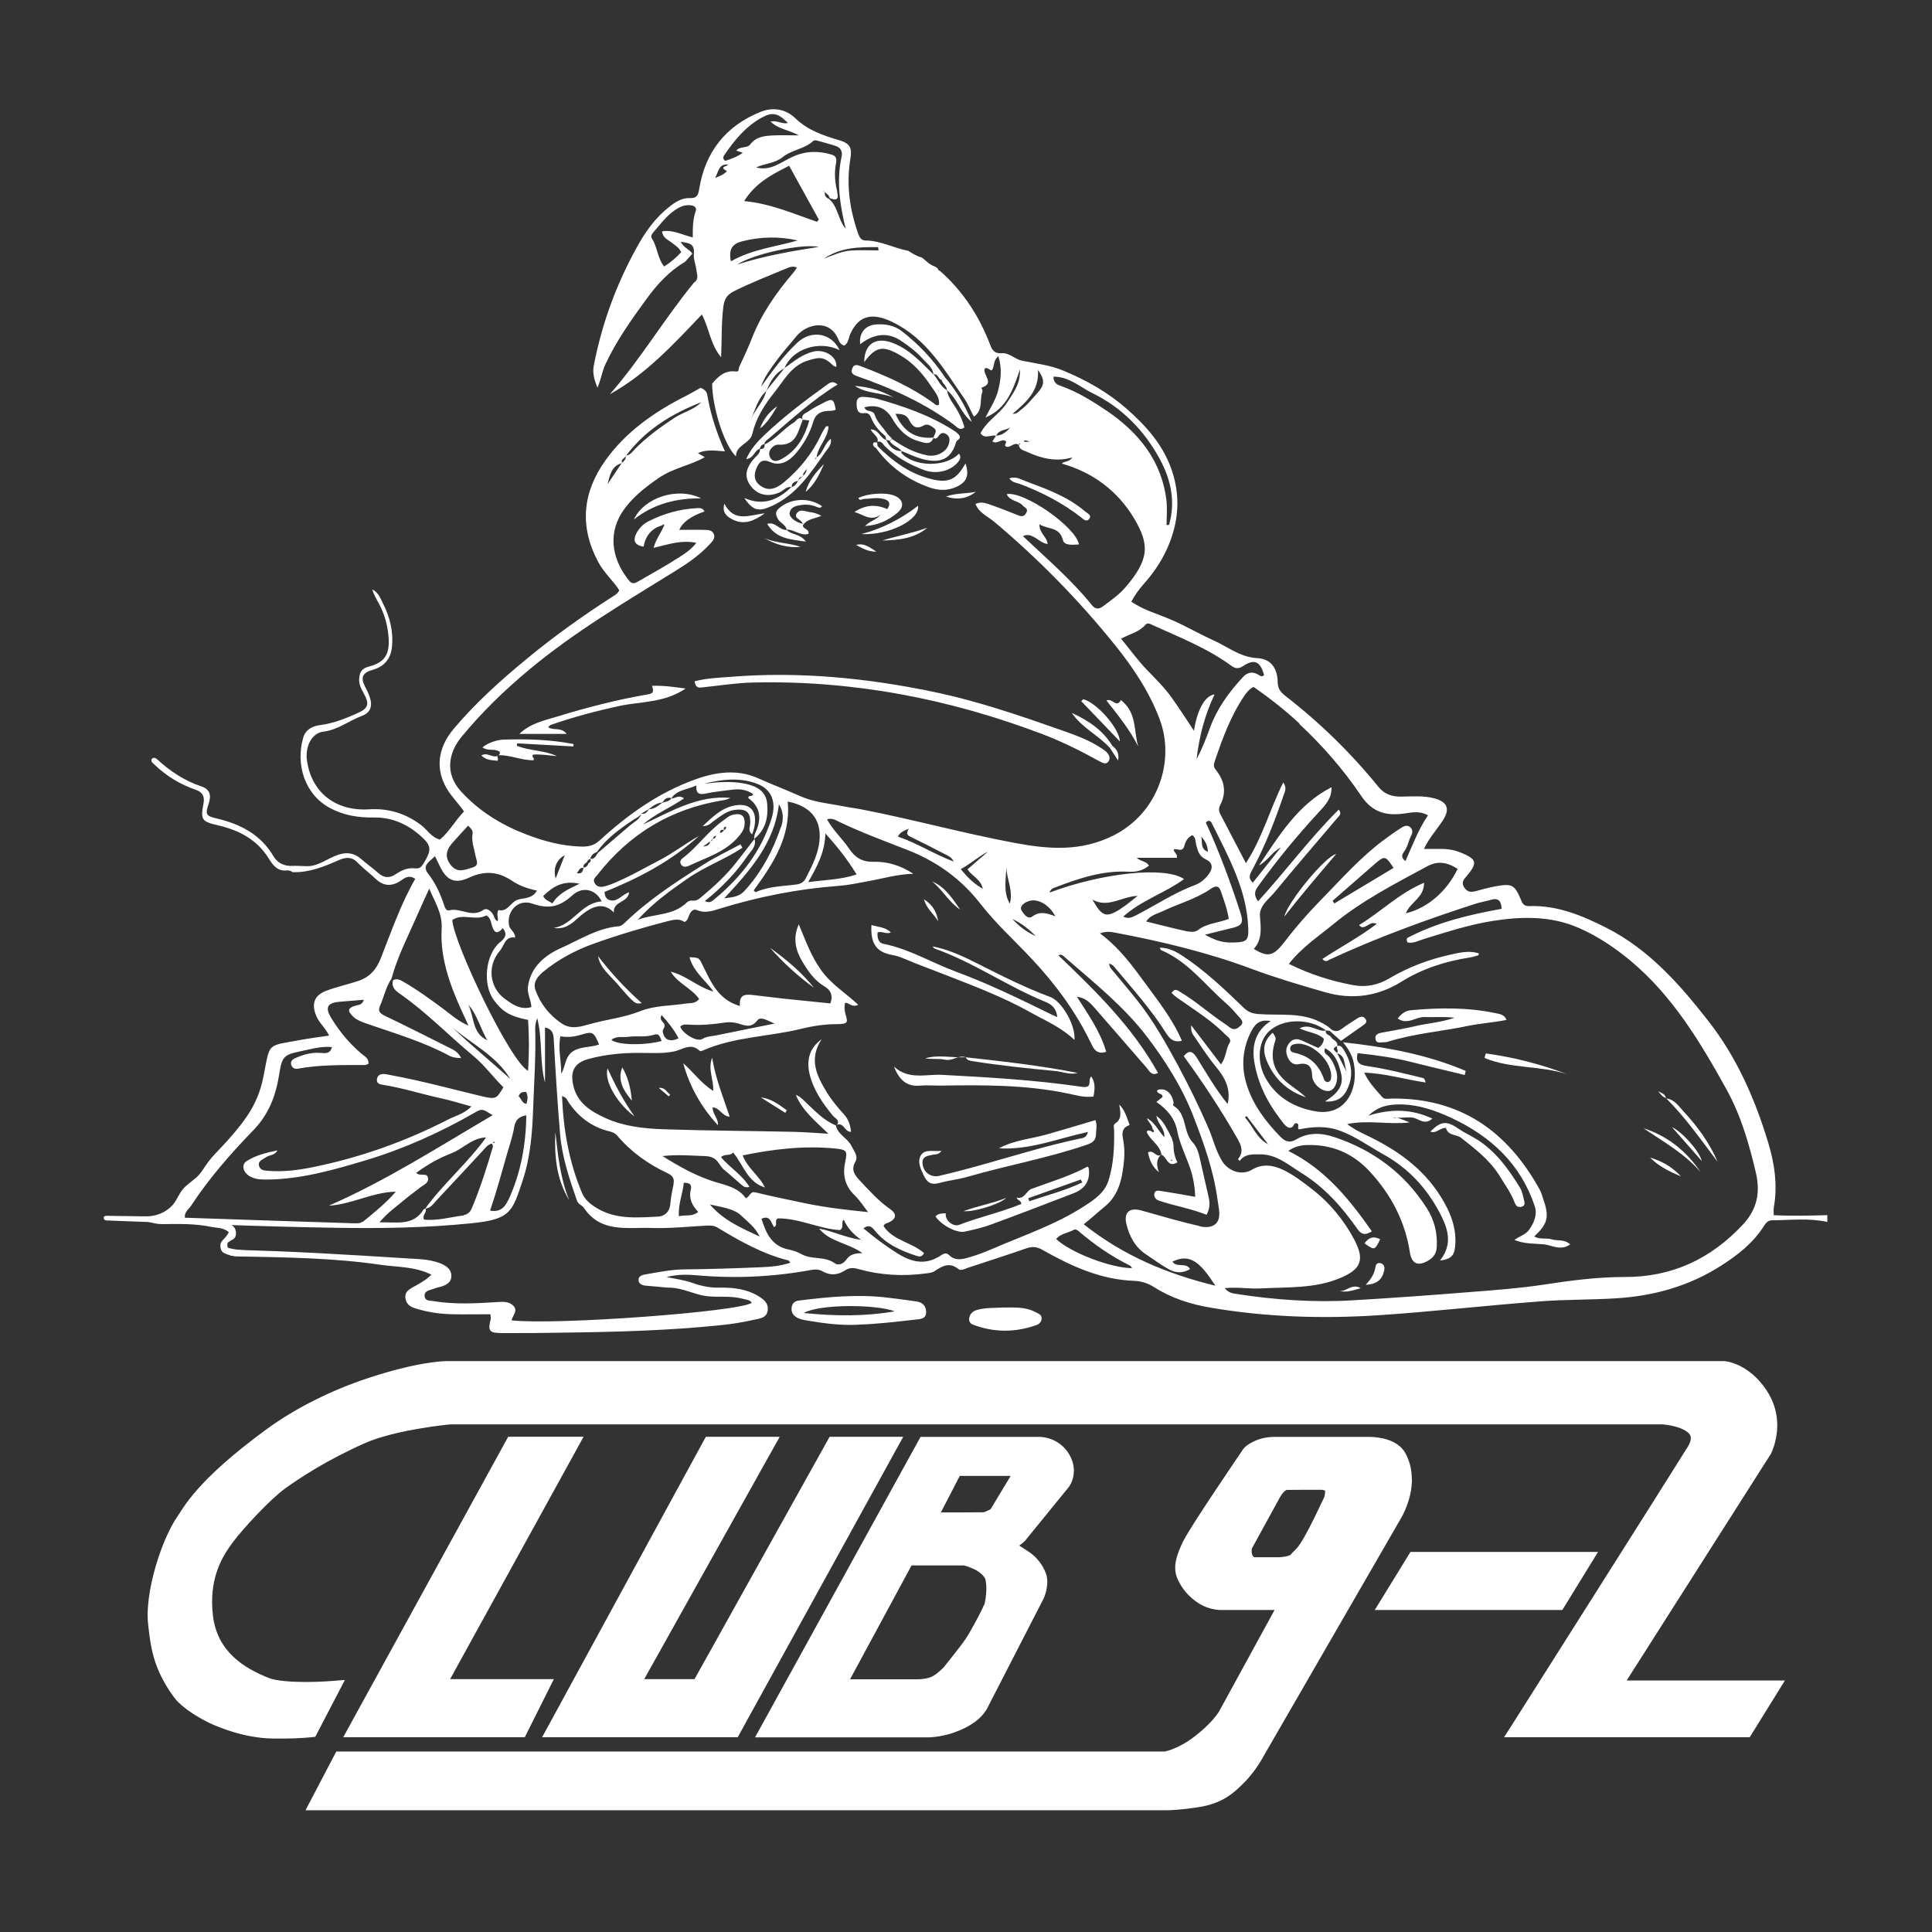 <?xml version="1.0" encoding="UTF-8"?>
<svg xmlns="http://www.w3.org/2000/svg" version="1.1" viewBox="0 0 1417.3 1417.3">
  <rect x="0" y="0" width="1417.3" height="1417.3" fill="#333333" stroke="none"/>
  <defs>
    <style>
      .cls-1, .cls-2 {
        fill: #fff;
      }

      .cls-2 {
        fill-rule: evenodd;
      }
    </style>
  </defs>
  <!-- Generator: Adobe Illustrator 28.6.0, SVG Export Plug-In . SVG Version: 1.2.0 Build 709)  -->
  <g>
    <g id="Layer_1">
      <g>
        <path class="cls-1" d="M517.8,1054l-120.1,220.4h143.5l121.4-220.4h-54l-99.1,177.8h-36.9l99.4-177.8h-54.1ZM1172.3,1138.5h-137.6l-26.2,42.6h137.6l26.2-42.6ZM752.7,1129.4h0s31.1-38.2,31.1-38.2c.3-.4,4-4.9,4-12.3,0-3.9-1.1-8.5-4.2-13.2-7.7-11.6-20.3-11.6-20.8-11.6h-87.5l-121.4,220.4h127.2c1.7,0,7.4-.2,16-2.6,2.5-.8,10.2-3.3,16.3-7.5,6.8-4.2,10.3-10.2,10.5-10.6l42-81.7v-.2c.2-.3,2.3-5.2,2.4-11.3,0-1.9-.2-3.9-.9-6-3.4-9.6-10.5-14.7-11.5-15.4-3.2-2.2-6-4-8.2-5.4,3.1-2.1,4.4-3.6,5-4.3ZM721.7,1177.6c-1.2,3.5-9.2,18.4-13,24.2-3.8,5.8-16.4,21.3-16.4,21.3,0,0-.5.6-1.7,1.7-1.2,1.1-3,2.7-5.4,4.3-3.5,2.5-10.9,2.9-11.9,2.8h-49.7l45.1-83.5h38.3c.5.1,1.3.3,2.4.6,1,.3,2.2.9,4.7,1.9,2.3.8,8.8,5,9,8.7.3,1.7.5,3.6.5,5.7,0,4.8-.9,10.1-1.7,12.4h0ZM726.8,1107l-.2.2s-.8.5-2,1c-1.5.7-2.5,1.1-3.1,1.2h-.5c0,.1-30.8.1-30.8.1l13.9-26.8h37.3c0,0-14.6,24.3-14.6,24.3ZM1035.7,1085.1c0-6.3-1.3-13.2-5.1-19.7-3.9-6.4-10.5-8.8-15.7-10.1-5.3-1.2-9.6-1.2-9.8-1.2h-70.7c-.5,0-7,0-12.8,2.5-6.7,2.8-9.3,5.7-10.3,7.5-1.2,1.8-10.5,15.4-20.2,30-10.6,15.9-21.4,32.5-24.2,38.7-3.1,7.1-4.8,12.3-4.8,17.3,0,3.3.8,6.3,2.1,9,2.7,5.7,7.4,12.3,15.8,17.5,7.3,4.4,14.8,4.5,15.2,4.5h39.8l-40.2,73.5c-.1.2-.2.4-.7,1.3-1.6,2.4-6.3,9.1-17.7,17.9-6.3,4.9-12,7.7-16.1,9.3-2,.8-3.6,1.3-4.7,1.5-.6.2-1,.2-1.2.3H246.7l-22.6,43.1h629.6c0,0,.3,0,1.2,0,3.1,0,11.3-.2,24.4-2.3,17.5-2.6,26-10.7,32.2-16.8,7.7-7.4,13.1-16.5,13.2-16.7l103.5-179.2c.1-.3,7.6-12.6,7.6-28ZM971.8,1097.2c-.2.7-.3.8-.3.8v.2c-.1,0-3.7,8-8.1,16.8-4.2,8.7-9.8,18.6-12,20.7-2.1,2.1-3.3,3.4-4.1,4.2l-.7.8c-.5.2-1.3.6-2.4.9-2.5.7-6.5.8-6.5.8h-17.5c-.6-.3-1.5-1-1.8-2.6-.2-1-.2-1.7-.2-2.3,0-.9.1-1.3.2-1.6l19.2-35c.1-.2.6-1.2,1.3-2.4.8-1.3,1.8-2.9,2.7-3.8.8-.9,1.6-1.4,2.2-1.7h.2c0-.1,25.6-.1,25.6-.1h.3c.6.1,1.5.4,2,.6h.2c0,.1,0,1.2,0,1.2,0,.9-.2,1.9-.4,2.5ZM372.8,1054l-121,220.4h133.2l21.3-42.6h-76.1l97.9-177.8h-55.3ZM1309.2,1232.8h-115.9l105.9-166.4h0c.2-.6,4.5-8.8,4.6-20.7,0-7.7-1.9-16.9-8-26-13.2-19.7-30-21.2-30.9-21.2H327.8s0,0,0,0c-1.5,0-21.3.2-59.1,12.9-24,8-51.2,20.9-73.6,37.4-51.5,37.8-60.3,57.1-65.8,65-2.8,4.1-7.4,12.9-11.5,24.2-5.1,14.1-9.4,31.5-9.5,46.7,0,2.4.1,4.9.4,7.2.9,8.2,2,17.9,5.3,27.7,3.4,10,8.9,19.4,14.6,26.7,5.2,6.5,17.8,14.7,28.9,19.4,12.5,5.2,22.6,7.5,29.9,8.6,5.9.9,10.5,1.1,14.6,1.1h.4c1.9,0,3.8,0,5.6,0,11.2,0,20.6-1,20.7-1l2.6-.3,21.7-41.7-8.8.7s-9.2.8-19.9.8c-10.1,0-21.8-.8-27-2.9-17.9-7.1-38-19.1-41.1-45.9-.4-3.5-.6-6.8-.6-9.9,0-21.9,8.8-35.2,15.2-43.8,7.1-9.6,27.2-31.4,38.4-39.5,11.2-8,30.6-20.8,58-33,11.3-5.1,27.4-8.7,40.5-10.9,12.1-2.1,21.5-3,23-3.1h888.8c.2,0,5.8.4,11.4,2.2,2.8.9,5.5,2.2,7.2,3.6,1.7,1.5,2.2,2.6,2.3,4.4,0,1.3-.5,3.4-2.3,6.3-6.7,10.8-39.2,62.3-70,110.9-30.8,48.7-59.8,94.5-59.9,94.6l-4.8,7.5h180.2l25.8-41.6Z"/>
        <g>
          <path class="cls-2" d="M629.9,971.8c-14.2.7-26.7-1.2-39.2-3.3-2.7-.5-5.4-1.2-7.6-3-2-1.7-2.8-4-2.3-6.7.5-2.9,2.3-4.3,5-4.7,21.6-2.7,43.3-4.8,65-2.2,7.1.8,14.2,1.8,21.3,2.8,4.5.6,7.1,3,7.3,7.5.2,5.1-3.8,5.5-7.4,5.8-14.5,1.6-29,3.4-42.2,3.7ZM656.4,962c-13.3-5.2-55-5.5-66.8,1.2,23.5,2.4,45.2,2.5,66.8-1.2Z"/>
          <path class="cls-2" d="M735,959.2c9,0,17.3-.7,24.9,3.5,1.9,1,4.3,1.7,4.2,4.5,0,2.5-1.8,4.2-3.9,4.9-15.6,5.5-31.1,5.5-46.6-.4-2-.8-2.9-2.6-2.6-4.7.5-3.3,2.7-5.2,5.9-6.1,6.2-1.7,12.5-1.3,18-1.7Z"/>
          <path class="cls-2" d="M407.4,830.5c1.9,17,3.6,34,10.2,50-9.5-15.5-11-32.5-10.2-50Z"/>
          <path class="cls-2" d="M509.6,499.8c8.6-2.3,17.7-2.6,26.5-3.3,50-4,99.4.8,148.5,11,33.3,6.9,65.1,18,97,29.2,9.3,3.3,18,6.7,26.1,12,1.2.8,2.3,1.5,3.4,2.4,2.3,2,3.8,4.8,2.2,7.3-1.9,3-4.7,1.1-7.2-.2-13.3-7.3-26.8-14.1-41-19.5-68.7-26.1-139.6-39.8-213.2-38-11.8.3-23.6,2.2-35.3,3.4-2.9.3-6.3,1.5-7-4.3Z"/>
          <path class="cls-2" d="M588.8,307.8c-1.3-4,2.5-4.7,4.4-6.1,3.3-2.4,7.1-4.2,10.7-6.1,6.8-3.6,7.7-3.1,9.2,4.9-2,1.1-4.2.8-6.4,1-5.1.4-8.5,2.5-10.1,7.9-2.5,8.5-6.9,16.2-12.6,23-4.9,5.8-11.5,9.8-18.8,6.6-6-2.6-8.2-.1-10.1,4.1-2.2,4.9-2.2,9.7,2.7,13.2,5.3,3.8,10.5,3.1,17.2-2.4,11.8-9.8,21.1-21.5,27.6-35.4.9-2,2.1-3.8,3.3-5.7.2-.2.9,0,1.9-.1-.3,8.8-8,14.8-8.8,23.2-.4,0-.8.1-1.2.2.2.3.3.5.5.8.2-.4.4-.8.5-1.2,5.2-3.1,5.5-9.9,10.7-13.8.7,4.4-2,6.9-3.9,9.5-10.8,15.5-21.2,31.5-39.4,39.8-9.5,4.3-13.7,3.7-20.2-5.9,14.1,6.3,24.9,1.2,34.6-8,2.8-.5,3.8-2.8,5-4.9,1.1-1.1,2.3-2.2,3.4-3.3,1.4-.9,2.3-2.1,3-5.2-2,2.5-3.2,3.5-2.8,5.3-1.5.7-3.5.9-3.4,3.3-2.4.9-5.2,1.3-5,4.9-3.8-.9-5.8,2.4-8.7,3.7-8,3.7-15.8,2.3-20.9-4-5.2-6.6-4.7-12.5,1.4-20,1.9-2.4,5.2-4.1,5-7.9l-.2.2c2.5.2,3.8-.8,3.5-3.5l-.2.2c8.4-3.8,14-11.5,21.7-16.2,2-1.2,3.3-4.9,6.6-2.2-3.7,8.5-4.4,19.5-18.3,18.5-2.5-.2-8.2,3.9-5.9,9,2.3,4.9,6.9,2.6,10,.7,10.3-6.2,15.6-15.9,18.9-27.4-2.1-.3-3.5-.5-4.8-.6Z"/>
          <path class="cls-2" d="M694.7,286.2c.8,5.6,4.7,9.8,7.4,14.5,2.4,4.1,4.2,8.3,5.4,12.8-3.6,2.9-5.7-.5-7.8-2-21.4-15.8-45.3-26.6-70.3-35.3-2.9-1-5.5-2-4.3-5.6,1.5-4.4,4.7-2.5,7.5-1.5,18.5,7,36.5,15.1,52.6,26.9.8.6,1.4,1.7,3.6,1,.8-5.5-3.1-9.7-5.7-13.6-5.9-8.9-12.9-17-22.4-22.6-12.9-7.5-18-6.9-26.7,4.8,0-12.8,7.9-18.5,19.8-14.4,9.9,3.4,17.5,10.1,24.7,17.3,2.1,2.1,4.3,4.2,6.4,6.3v-.2c3.3,3.8,5,9.2,10,11.7l-.2-.2Z"/>
          <path class="cls-2" d="M649.4,319.9c-4.2-3.6-7.8-7.5-10-12.6-1-2.3-1.7-4.8-5.8-4.2-4.7.6-5.2-3.4-5.2-7.3,0-4.3,2.7-4.9,6-4.6,3,.3,6.1.5,8.9,1.3,19.6,5.5,38.7,12.1,56,23.1,1.9,1.2,3.7,2.4,4.8,4.4.5,2.4-2.3,2.7-2.8,4.6-4.1,14.5-14.6,15.1-25.9,11.8-4.7-1.4-9.1-3.6-13.7-5.4v.2c-2.3-3.2-6.7-4-8.9-7.5.5-.6,1-1.1,1.5-1.7,7.9,5.5,16.1,10.1,25.7,12,6.9,1.4,14.2-2.2,16-8.2.8-2.7,1.1-5.4-1.8-7.3-2.7-1.8-4.5-.5-6,1.8-.7,1.1-1.9,2-3.4,1,.2-2.5,3.5-5,.2-7.4-2.2-1.6-4.7-3.4-7.6-1.7-5.2,3-8.1.7-10.4-4-2-4.2-5.8-4.7-10.1-4.6,5.9,13.2,14.8,18.6,28,17.4-2.3,6.1-7,3.7-10.8,2.7-9-2.4-15-8.8-19.5-16.5-4.5-7.8-11.4-10.8-20.4-8.4.9,3.9,6.2,1.6,7.4,5.4,1.8,5.6,6.4,9.5,9.5,14.2-.6.5-1.1,1-1.6,1.5Z"/>
          <path class="cls-2" d="M478.5,503.1c8.5-.3,15.8.9,24.5,2-15.7,10.6-32.5,9.4-48.2,12.7-17.2,3.7-34.2,8.2-50.8,14-.6.2-1.1,1-1.9,1.7,4,2.7,9.5-.4,13.6,4.9h-34.7c7.9-7.7,18-9.8,27.6-12.7,22.1-6.8,44.4-12.5,67.1-16.4,4.2-.7,3.7-2.8,2.6-6.2Z"/>
          <path class="cls-2" d="M365.7,554.2c2.3-2.5.4-3.3-1.6-3.8-3.1-.8-6.6.3-10.2-2.1,4.6-3.8,11.1-5.5,15.1-5.7,17.2-.6,34.6-.1,51.7,3.2,0,.6,0,1.2,0,1.8-13.8-.8-27.5-1.5-41.3-2.3,0,.6-.2,1.2-.3,1.8,9.5,3.8,20.2,3.2,29.5,7.6-6-.5-12-1.6-17.7-1.1-1.1,2.1,1.6,2.4.5,4.1-8.6.2-16.9-3.9-25.8-3.7h0Z"/>
          <path class="cls-2" d="M577.2,388.8c-.7-4-5-5-6.7-8.4-1.6-3.1-1.9-5,1.1-7.6,8.2-7.3,22-8.2,31.5-1.4-1.7,2-3.4.6-5.1,0-3.2-1.1-6.5-1.5-9.7-1-3.8.6-8,1-9,5.7-.7,3.1,3.9,6.9,9.6,8.2-.8-3.3-6.8-3.9-4.5-7.6,2.4-3.8,6.5-1.4,9.9-1,2.8.3,5.5,1.2,8.3,2.7-4.8,2.1-10.2,2.1-13.6,6.8-.2,3.1,4.9,2.7,4.1,6.4-5.9,1.9-10.5-3.4-16.2-3.1h.2Z"/>
          <path class="cls-2" d="M643.8,327.3c10.4,10.4,22,19.1,36.3,23.3,14.9,4.5,21.2,2,28.2-10.7,2.8,8.8,1.1,13.7-6.6,17.2-6.6,3.1-13.4,2.8-20.1.4-16-5.7-29.1-15.2-39.1-29,.4-.4.9-.8,1.3-1.3Z"/>
          <path class="cls-2" d="M634.6,385.9c3.2-3.6,8.1-4.3,11.4-8.4-7.3,5.5-12.9-.3-19.2-1.9,7.8-5.2,15.7-5.9,24.1-2.1,2.8-4.1,1.5-6.5-3.1-7.6-4.7-1.1-9.3,0-13.9.1-1.4,0-3.2,1.8-4.2-.7,7-3.4,20-4.3,26.4-1.7,6.6,2.6,7.6,8.1,2.2,12.6-6.8,5.7-14.6,9.2-23.7,9.7Z"/>
          <path class="cls-2" d="M684.8,274.8c-.5-5.3-4.8-8.1-7.9-11.6-4.8-5.3-10.5-9.7-16.4-13.5-9.4-6.1-19.3-5-29.5,2.8-.9-8.2,3.6-13.9,11.8-14.5,6.8-.5,13.4.8,18.7,4.9,12.4,9.6,23.1,20.9,31.8,34-.9.6-1.8,1.2-2.6,1.8-2.5-.6-2.5-4.9-6-4v.2Z"/>
          <path class="cls-2" d="M557.5,329.2c-4.2,1.1-4.4,7-10.1,7.6,3.3-7.5,8.4-13,13.8-18.1,13.8-13,28.8-24.5,44.2-35.5,2.4-1.7,5-4.7,9-1.1-18.3,11.2-33.8,25.5-49.7,39-1.7,1.4-3.7,2.5-4.1,4.9l.2-.2c-2.1.2-2.9,1.7-3.5,3.5l.2-.2Z"/>
          <path class="cls-2" d="M740.2,351c5.1-1.9,8.8.8,12.5,2.1,15.2,5.7,30.6,11.2,43.2,22,1.7,1.5,5.3,2.7,3.1,5.6-2,2.6-4.3.2-6.2-1.4-13.6-10.5-28.7-18.3-44.7-24.3-2.5-.9-5.5-.9-7.7-4.1Z"/>
          <path class="cls-2" d="M661.6,330.8c-.2.5-.6,1.2-.4,1.4,9.1,10.4,32.4,10.9,42.3.6,1.9,2.5.8,4.3-.8,6.3-5.4,6.5-15.8,9.1-24.9,5.7-10.6-4-20.4-9.4-28.6-17.4-1.6-1.5-2.6-4.4-5.7-3.2h.2c1.2-4-3.2-5.3-5-9.2,6.3,0,7,6.9,11.5,7.7l-.2-.2c2.4,4.9,5.7,8.6,11.8,8.4v-.2Z"/>
          <path class="cls-2" d="M465,381.1c7.5-16.1,32-24.2,49.4-15.5-18.2-.2-34.9,4-49.4,15.5Z"/>
          <path class="cls-2" d="M811.6,513.9c4.3-2.2,7.4,6,10.7-.4,1.2,1.1,2.4,2.1,3.4,3.3,8,8.8,6.2,20.5,9.3,30.8-6.2-12.3-14.7-22.8-23.4-33.8Z"/>
          <path class="cls-2" d="M673.5,371c1.4,10.3-21,21.8-41.6,20.8,15.1-4,28.8-10.9,41.6-20.8Z"/>
          <path class="cls-2" d="M794.6,512.9c9.5,2.3,26.7,21.2,26.9,31-10-10.4-19.1-20-28.3-29.5.5-.5.9-.9,1.4-1.4Z"/>
          <path class="cls-2" d="M561,376.6c-7.2,5.1-14.6,8.9-23.4,4.6-4.2-2.1-8.1-5-6.2-11.7,7.3,14.3,18.9,8.1,29.5,7.1Z"/>
          <path class="cls-2" d="M647.3,396.5c10.9-3.4,22.2-5.4,33-9.4-9.6,8.1-21.2,9.1-33,9.4Z"/>
          <path class="cls-2" d="M814.3,548.8c-8.5-9.5-20.7-14.9-28-25.8,11.9,5.5,22.7,12.5,29.7,24.1-.6.6-1.1,1.1-1.7,1.7Z"/>
          <path class="cls-2" d="M577,388.6c3.4,3.9,9.9,2.7,14.2,8.7-11.7-1.6-22-2.2-28.4-13,6.1-1.9,9.1,5,14.4,4.4h-.2Z"/>
          <path class="cls-2" d="M627.1,283.1c10.1.7,19.6,3.4,28.4,8.5-9.2-3.7-19.8-2.7-28.4-8.5Z"/>
          <path class="cls-2" d="M693.3,276.9c8.4,9.8,14.8,20.8,19.6,32.6-8.2-6.3-10.4-17-18.3-23.3l.2.2c-.2-3.2-3.3-4.8-4.1-7.7.9-.6,1.8-1.2,2.6-1.8Z"/>
          <path class="cls-2" d="M715.8,360.8c-6.6,5.3-13.9,6-21.8,3.5,7-2.7,14.5-2,21.8-3.5Z"/>
          <path class="cls-2" d="M604.5,340.4c-3.4,7.5-6.7,15-13.5,20.4,2.3-8.2,7.6-14.4,13.5-20.4Z"/>
          <path class="cls-2" d="M587.4,401.2c-9.6.9-18.4-1.7-26.6-6.4,8.5,3.7,18,3.4,26.6,6.4Z"/>
          <path class="cls-2" d="M557.5,314.4c2.5-6.8,6.7-12.3,12.7-16.4-3.6,5.9-7,12-12.7,16.4Z"/>
          <path class="cls-2" d="M642.9,404.7c-6.5,0-10.5-2.6-14.9-5,4.9-1,7.5-.1,14.9,5Z"/>
          <path class="cls-2" d="M365.6,554.1c-1.8,1,.6,2.3-.7,4-3.8-.5-8.1-.2-11.8-3.9,4.7-2.8,8.5,2.5,12.5,0h0Z"/>
          <path class="cls-2" d="M816,547.1c3,2.5,5.3,5.2,4.2,10.8-2.3-3.6-4.1-6.4-5.9-9.1.6-.5,1.1-1.1,1.7-1.7Z"/>
          <path class="cls-2" d="M650.2,322.8c-.2-1-.5-1.9-.7-2.9.5-.5,1.1-1,1.6-1.5,1.1,1.1,2.1,2.2,3.2,3.3-.5.6-1,1.1-1.5,1.7-.9-.3-1.8-.6-2.8-.8l.2.2Z"/>
          <path class="cls-2" d="M642.5,328.6c-1.2-.7-2.2-1.6-2-3,.3-2,2.2-.5,3.1-1.2h-.2c.1.9.2,1.9.4,3-.4.4-.9.9-1.3,1.3Z"/>
          <path class="cls-2" d="M975.6,756.3c-1-.2-2-.3-3-.4h.2c-12.8-9.4-32.8-8.8-42.6,1.4-7.2,7.5-8.2,21.6-2.1,33,8,14.8,21.5,22.3,37.1,25,21.8,3.7,31.6-16.2,28-35-1-5.5-3.5-10.3-8-15.7,31.9,3.5,61.8,9,90,21-.2,1-.4,2-.7,3-13-3.2-26.1-6.2-39.1-9.5-13-3.3-26.2-5.1-39.5-6.5-1.5,6.8,1.4,8.6,6.7,9.4,13.9,2,27.6,5.5,41.2,8.8.9.2,1.3.7,2.1,3.3-15.3-2.2-29.6-6.7-45.1-7.2,3.3,7.3,8.4,12.3,13,17.7,1.8,2.2,4.6,1.3,7,1.3,50.1-.7,84.9,23.8,108.5,66.4,1.2,2.1,1.9,4.6,2.7,6.9,4.7,13.5,3.6,18.3-6.5,27.9,4.2,2.4,8.8.8,12.9,2.1,4,1.3,8.8-.4,13.5,3.6-7.1,5.2-13.5.5-19.6,0-6.7-.6-13.7-.1-21.4-3.2,4.3-3,8.4-3.8,11.1-7.8,3.4-4.9,5.9-10.9,3.9-16.9-10.3-30.9-32-51.1-60.7-64.6-12.2-5.7-24.9-10.2-38.8-10.1-9.2,0-16.2,2.1-22.5,8.2,16.7-5.2,31.6-4.9,46.9,2.2-6.1,5.4-10.4-.5-15-.8-5.2-.4-10.4.7-14.2,0,3-.5,6.9,1.4,12.5,3.6-15.7,1.8-30.1-2-45.8,1.2,4.8,3.7,9,5.7,13.3,7.8,22.3,10.5,42.1,24.2,55.3,45.4,7,11.2,12.1,23.3,10.5,37.4-.7,6.6-4.1,8.7-11,9.5,9.7-12.4,5.7-23.7-.3-35.1-9.6-18.2-23-32.6-41.1-42.7-10.5-5.8-20.2-13-31.7-17.3-10.1-3.8-19.9-3.2-30.4-1.1-1.7-.7.9-3.8-1.7-4.5-2.7-.4-1.5,3.5-5.5,3.3-2.5-.6-4.7-3.9-6.9-6.9-9.5-12.4-16.2-26.2-18.7-41.7-1.8-11.8.9-22.5,12.1-29.7-6.6-1.1-10.7.8-13.9,6.8-6.8,12.8-8,26.3-3.7,40,4.7,15,14.1,27.3,25,38.4,3.4,3.4,6.9,4.3,11.1,1.8,9-5.5,18.6-5,28-1.9,28.6,9.5,51.7,26.6,68,52.2,5.4,8.5,7.9,18,7.3,28.3-.2,4.7-2.2,7.7-6,10-7.5,4.5-12.3,2.8-13.7-5.8-3.5-22.8-13.7-42.2-29.1-59-12.6-13.8-28.2-20.5-46.9-19.8-4.7.2-9,1.3-13.2,4.3,27,13.4,44.7,35.3,61.3,59-5.6,3.5-8.2,1.7-10.8-2-11.3-16.2-24.5-30.8-41.3-41.1-9.2-5.7-17.9-13.5-30-13.4-5.6,0-11.1-.4-14.9,4.9-.6-.7-1.3-1.4-1.2-1.4,4.2-5.2,2.7-9.5-.4-15-11.9-20.8-25-40.8-39.4-60.5,4-5,6.7-3.5,9.7,1.3,7.1,11.4,13.8,23.1,22.5,33.8,2.6-11.2-2.1-19.5-8.7-27.5-5.6-6.8-10.4-14.2-15.4-21.5-1.3-1.9-3.1-3.8-2.6-8.7,7.8,10.3,14.6,19.2,21.8,28.6,3.9-5.1,3.4-11,6.3-15.7,1.7-2.8-1.3-4.4-3-6.1-9.3-9.5-20.5-16.7-31.3-24.2-2.9-2-5.8-3.8-8.2-6.4,2.3-3.8,4.5-1.8,6.5-.6,11.6,6.9,21.6,16.1,32.9,23.5,1.4.9,2.6,2.1,4,2.9,3,1.8,5.3,0,7.3-1.9,2.3-2,.8-4.1-.7-5.7-3.1-3.5-6.1-7.1-9.6-10.2-15.7-13.6-28.2-31-48.1-39.4-.4-.2-.5-.9-1-1.8,6.5,0,11.8,2.8,16.7,6,16.4,10.8,30.6,24.3,44.7,37.9,3.4,3.3,6.2,4.4,11.1,4.8,15.2,1.2,31-1.5,45.3,5.9,3,1.5,5.8,3.1,8.2,5.5-.4.3-.7.7-1,1.1ZM930.4,839.6c-5.3-7-10.6-13.9-15.9-20.9-.4.3-.8.7-1.2,1,5.8,6.5,8.7,15.5,17.1,19.8Z"/>
          <path class="cls-2" d="M1067,746.6c-8.2-1-15.1-.2-21.9-.5-6.5-.3-12.6,6.2-19.8,1,2.8-3.3,5.5-5.6,9.6-6,20.9-1.9,41.8-2.2,62.5,2.2,2.7.6,6.1.8,7.8,4.9-9.6,1.9-19.1,2.5-28.4,4.4-19.6,4.1-39.8,5.6-59,11.7-1,.3-2.2.3-3.3.3-2.1,0-4.7,1-5.4-2.1-.7-3.3,1.5-4.3,4.2-4.9,8.3-1.6,16.6-2.9,24.8-4.8,9.1-2.2,18.5-2.6,29-6.2Z"/>
          <path class="cls-2" d="M980.8,767.4c2.4-.9,3.7.8,4.7,2.3,6.2,9.7,7.9,19.8,2.3,30.4-3.2,6.2-8.7,8.5-15.8,7.9,7.7-4.9,14.3-10.5,11.8-20.6-1.8-7.2-4-14.5-11.8-18.4-1.4,3.7,1.4,4.5,2.7,5.9,2.9,3.2,4.4,7,5.6,10.9,1.9,6.4-.8,13.9-5.3,14.5-5.2.7-12.1-5-12.4-11-.2-7.2-2.9-10-10.2-8.6-3.7.7-6.3-1.8-7.7-5-1.7-3.7-1.6-7.5,1.3-10.8,2.5-3,5.7-3.1,9-1.6,4,1.8,7.9,3.6,12.1,5.5,2.1-1.6,3.8-3.5,4.1-6.8-4.6-4.3-11.2-4.5-17.9-7.6,8-4.1,13.4,3.1,19.6,1.5h-.2c-.9,3.2,2.8,3.1,3.8,5,1.3,2.3,5.3,2.8,4.5,6.5-4.4,1.6-2.1,3.3-.1,5.1,2,4.1,4,8.1,7,13.9-2.1-6.2-.8-11.9-7.1-13.8,1.4-1.7-.7-3.6.2-5.3ZM974,793.8c1.8-.4,2.2-1.5,2.4-2.5,2-12-14.4-27.8-26.4-25.4-1.7.3-3.3,1-3.5,2.9-.3,2.5,1.5,3.2,3.5,3.6,10.8,2.4,17.8,8.9,21.3,19.4.4,1.1,1.2,1.8,2.7,2.1Z"/>
          <path class="cls-2" d="M1049.4,830c7.8-7.7,11.9-8,20.8-1.8,4.1,2.8,8.6,4.8,12.8,7.4,14.2,8.8,23.6,21.9,32.1,35.8,1.5,2.5,2.1,5.6,2.8,8.6.5,2,1.4,4.6-1.9,5.3-2.6.6-4-.7-4.9-3.2-2.6-7-7.1-13-10.9-19.3-7.2-11.7-17.9-19.9-28.5-28.2-3.3-2.6-9.2-1.2-10.9-6.9-.2-.7-2.5,0-3.8.6-2.4,1.1-4.7,3.1-7.7,1.8Z"/>
          <path class="cls-2" d="M1090,772.8c20.5,2.8,40.5,7.9,59.8,15.3-19.7-6.6-41.5-3.9-60.8-12,.3-1.1.7-2.2,1-3.3Z"/>
          <path class="cls-2" d="M933.6,757.6c1.3,2,2.8,3.2,1.9,5.9-4.3,13-1.2,22.9,9.8,31.5,4.3,3.3,8.8,6.3,12.8,10-13.4-4.6-23-13-28.7-26.5-3.5-8.4-2.5-14.8,4.1-20.8Z"/>
          <path class="cls-2" d="M1247.6,859.9c-11.8-13.7-27.3-22.3-41.9-32.2,17.8,5.7,31.5,16.9,41.9,32.2Z"/>
          <path class="cls-2" d="M1222.2,805.8c6.1.6,9.2,5.6,12.8,9.5,10.2,11,19.1,23,25,37-12-16-23.5-32.4-37.7-46.6h-.1Z"/>
          <path class="cls-2" d="M976.6,755.2c3,2,5.5,1.3,8.2-.8,3.4-2.6,7.1-4.8,10.6-7.1,2.2-1.5,4.7-2.4,6.4.3,1.6,2.6-.8,3.8-2.6,5.1-4.9,3.5-9.8,6.9-15.5,10.9-2.6-2.3-5.4-4.8-8.2-7.3.3-.4.7-.8,1-1.1Z"/>
          <path class="cls-2" d="M1233.1,863c-8.2-3.5-16.2-7.3-22.6-13.8,8.7,2.6,16.4,6.9,22.6,13.8Z"/>
          <path class="cls-2" d="M1001.9,942.5c4.1-4.4,6.2-8,7-12.4.3-2,1-4,3.6-3.5,2.7.5,3.4,2.8,3,5.1-1.3,6.6-5.1,10.4-13.5,10.8Z"/>
          <path class="cls-2" d="M1248.5,851.8c-7.6-8.6-14.7-16.7-22-25,7.9,3.9,19.9,17.3,22,25Z"/>
          <path class="cls-2" d="M1012.5,909.1c-4,8.2-4.1,8.3-11.5,3,2.9-4,6.2-5.7,11.5-3Z"/>
          <path class="cls-2" d="M981.9,946.8c5.3,1.7,9.4-5.8,16.3-1.8-6,1.7-10.8,3.5-16.3,1.8Z"/>
          <path class="cls-2" d="M1222.3,805.6c-2.7-.8-4.2-3.1-5.9-5.1,2.2,1.4,5.3,1.8,5.7,5.2h.2Z"/>
          <path class="cls-2" d="M639.4,678.6c5.2,1.6,10.2,1.5,14.1,5.4-3.4,1.7-6.2-1.2-9.7,0-.3,3.7.3,7.6,4.4,8.4,18.9,3.8,35.3,13.8,53,20.4,24,8.8,47,20.1,69.9,31.3,1.2.6,2.4,1.1,4.5,2.1-.5-6.2-3.9-9.3-8.6-11.2-27.8-11.3-52.6-28.9-81-39-.8-.3-1.4-.8-1.7-1.7,11.8,2.3,22.5,7.4,33,12.7,17.4,8.8,34.9,17.6,53.2,24.4,8.5,3.1,18.8,21,17.7,31.5-9.7-9.3-21.3-14.1-32.2-20.2-20.5-11.5-42.4-19.7-64.2-28.2-9.5-3.7-19.1-7.2-28.5-11.2-2.8-1.2-5.7-2.2-8.6-2.7-11.6-2-16.3-8.2-15.4-22.2Z"/>
          <path class="cls-2" d="M690.7,844.3c-2.5,3-4.2,2.4-5.8,2.7-3.9.9-8.8.9-8.1,6.9.7,6.2,6.2,10.1,12.2,8.7,23-5.3,45.5-12.3,68.2-18.6,11.3-3.2,22.8-6.1,34.3-8.6,2.5-.5,5.6-.5,6.6-5-21.9,4.7-42.7,13.4-65.3,12,11.1-6.1,23.7-6.9,35.5-10.3,11.7-3.3,23.4-6.9,35.3-10.4,1.4,3.7.5,6.9.4,10.1,0,4.8-2.4,6.5-7.1,8.1-28.5,9.7-58,15-86.8,23.3-6.9,2-14.1,2.7-20.9,4.6-6,1.7-9.1-.2-11.6-5.6-2.3-5-4.9-10.3-1.9-14.9,2.9-4.4,8.8-2.5,14.9-3Z"/>
          <path class="cls-2" d="M876.8,878.1c-.3-9-1.9-16.4-4.6-23.6-3-8.2-6.9-16.1-8.6-24.9-1.7-9-7.4-15.9-15.3-21.2,1.8-1.5,3.1-2.5,4.5-3.6.6-3-4.7-1.9-3.8-5.1,5.6-2.1,10.7,1.8,11.9,9.1.1.8-.5,2.2-.2,2.3,10.4,6,6.9,19.3,14.3,27,3.5,3.7,4.5,8.7,5.6,13.5,2,9.1,4.2,18.2,6.2,27.3.8,3.8.8,7.6-1.7,12.3-11.2-4.6-23.3-6.5-34.9-10.4-2.3-.8-3.8-2.7-3.4-5.1.6-3,3.4-2.2,5.5-1.9,7.8,1.2,15.6,2.6,24.5,4.2Z"/>
          <path class="cls-2" d="M686.3,892.3c2.1-2.3,4.9-2.1,7.6-2.2-1.1,4.4,4.9,10.3,9.8,8.4,15-5.8,30.8-9.2,45.5-15.3,0-2.7-2.7-2.3-3.4-4.7,5.9,1.5,6.9-4.9,11-6.4,13.9-5.1,28.1-9.3,41-16.3.6.7.9.9.9,1.2q1.8,13.3-11,18.3c-20,7.7-40,15.4-60.1,22.8-6.4,2.4-13.2,4-19.9,5.4-6,1.3-17.3-4.9-21.4-11.1ZM794,867.4c-.4-.7-.8-1.4-1.2-2.1-12.8,4.5-25.7,9.1-38.5,13.7.3.7.5,1.5.8,2.2,13-4.4,26.4-7.8,38.9-13.8Z"/>
          <path class="cls-2" d="M655.8,782.4c10.6,10,23.5,5.5,35.3,6.1,33.8,1.8,67.6,3.7,101.2,8.6,1.9.3,3.8.7,5.8-.2,2.2-1.7.2-4.8,2.4-7.3,3.3,4.8,2.6,9.6,1.7,14.8-7.1,1-14-1.3-20.3-2.5-30.5-6.2-61.3-6-92.1-5.5-5,0-10-.4-14.9,0-10.3,1-15.6-5-19.1-14Z"/>
          <path class="cls-2" d="M523.2,800.3c.5-8.6-4.1-15.4-.8-24.4,2.7,16,8.3,29.5,12.9,43.3-5.7-.4-7.1-6.4-12.5-6.9-.2,5.1,4.4,8.2,3.8,13.1-12.1-13.1-20.6-28.1-25.4-45.4,7.3,6.2,12.6,14.3,21.9,20.2Z"/>
          <path class="cls-2" d="M613.7,825.5c3-3.7-1.1-5.1-2.6-6.9-7.6-9.2-14.3-18.8-17.2-30.7-2.5-10.6.2-19.3,8.8-25.5-9.8,15.1-3.2,27.3,4,39.2,3.6,5.8,8.1,11.1,12.7,16.2,3.3,3.7,4.3,7.8,5,12.5-5,.3-5.3-7.5-10.8-5h0Z"/>
          <path class="cls-2" d="M852,847c-.9-6.3-6.5-9.5-9.6-14.3-1.7-2.6-1.6-4.1,2.1-3,.5.5,1.1,1.3,1.8.6.6-.7,0-1.4-.7-1.8-.3-3.3-3.1-5.3-4.3-8.2,5.7,2.8,8.1,8.8,12.8,13.9.6-6.3-4.6-9.2-5.8-15.6,4.5,3.2,6.2,6.7,8,10,2.2,3.8,4.5,7.8,4.6,12.3,0,4.2,1,8.1,2.8,11.8-7.2,4.4-7.7-4.2-11.7-5.6h.1ZM859.4,851.7c.2-.2.5-.3.5-.5,0-.2-.3-.4-.4-.6-.2.2-.5.3-.5.5,0,.2.2.4.4.6Z"/>
          <path class="cls-2" d="M708.3,775.6c27.5,3,55,6.1,82.2,11.5-5.6,1.6-10.8-.9-16.2-1.4-20.2-1.9-40.4-4-60.5-7.2-2.3-.4-4.3-.5-5.4-2.9h-.1Z"/>
          <path class="cls-2" d="M438.7,701.4c9.6,12.5,20.2,23.9,32.1,34.5-4.8.7-5,1-18-14.2-5.3-6.2-12.5-11.4-14.1-20.3Z"/>
          <path class="cls-2" d="M564.9,695.3c11.8,8.5,23,17.8,32.2,29.3-11.8-8.5-22.5-18.3-32.2-29.3Z"/>
          <path class="cls-2" d="M465.5,819c-12.7-9.4-22.5-26-19.8-35.2,6,13.1,12.2,24.6,19.8,35.2Z"/>
          <path class="cls-2" d="M456.5,783c4.1,7.1,6.2,14.8,7,24.4-6.5-7.9-10.6-15-7-24.4Z"/>
          <path class="cls-2" d="M683.9,646.7c9.6,4,14.8,12.5,20.5,20.6-8.2-5.4-12.9-14.4-20.5-20.6Z"/>
          <path class="cls-2" d="M706.9,888.5c10-3.8,20.6-5.5,31.3-9.7-5,4.6-23.4,10.4-31.3,9.7Z"/>
          <path class="cls-2" d="M851.9,846.9c-4,3.8-3.5,8.2-1.7,13-4.9-3.9-7-8.9-8-14.5,4.1-2.4,6,4.4,9.8,1.6h-.1Z"/>
          <path class="cls-2" d="M708.4,775.6c-5.2-1.9-9.5,2.9-15,1.8-4.7-1-9.7-.2-14.7-1,9.7-2.9,19.7-.3,29.5-.8h.1Z"/>
          <path class="cls-2" d="M558.2,805.1c7.7.8,13.2,5.3,19,9.4-.4.6-.7,1.3-1.1,1.9-6-3.8-11.9-7.5-17.9-11.3Z"/>
          <path class="cls-2" d="M688.2,675.9c-2.9-5.3-8.4-8.9-10.4-16.2,6.8,4.4,9.5,9.8,10.4,16.2Z"/>
          <path class="cls-2" d="M490.6,804.3c-2.4-2.1-4.9-4.1-7.3-6.2,4.7-.6,5.7,3.2,8.4,4.9-.4.4-.7.8-1.1,1.2Z"/>
          <path class="cls-2" d="M942.2,672.4c2.4-10.7,30-44.2,38-45.9-12.8,15.1-25.8,30.2-38,45.9Z"/>
          <path class="cls-2" d="M546.2,604.3c0,3.5-1.7,6.1-3.9,8.8-9.7,11.9-24.1,15.9-37.1,22.1-2,.9-4.5,1.1-5.8-1.4-1.1-2.2.5-3.6,2.1-4.8,10.4-8.1,18-19.2,28.8-26.9,2.5-1.8,4.6-3.9,7.8-4.5,5.9-1.2,8.3.8,8.2,6.7ZM522.6,615.2c1.5.2,2.4-.4,2.7-2-1.5.1-2,1.1-2.5,2.2-.5.6-1.1,1.2-1.7,1.7-1.8,1.3-3.5,2.6-5.3,3.9,2.8-.2,5-1.1,5.2-4,1.3.1,1.7-.6,1.6-1.8ZM531.4,609.1c-1.8-.8-3-.4-3.3,1.8,1.6.1,2.2-1,3.1-1.9.8-.6,1.7-1.3,1.4-2.6-1.7.4-2.2,1.2-1.2,2.7Z"/>
          <path class="cls-2" d="M515.4,606.1c7.3-6.7,13.3-12.8,22.1-14.9,12-2.8,18.2,2.9,16,14.9-.3,1.9-1,3.7-1.7,6-3.2-2.4-1.6-5.1-1.5-7.5.6-8.6-2.6-11.5-11.1-10.5-6.1.7-10.4,4.6-15.1,7.8-2.3,1.5-4,4.3-8.8,4.1Z"/>
          <path class="cls-2" d="M184.8,917.4c-5.7-.2-10.4-.3-15.9-1.6-.8-.2-1.9,0-2.1-1.9-.3-2.2.7-2.8,1.6-3.2.5-.3,1-.8,1.6-1,1.6-.7,3.3-2.1,3.1-5.4-.2-3.4-2-5-3.7-5.9-2.2-1.2-4.6-1.3-6.9-1.4-18.6-1.1-35.5-4.8-54-3.9-3.3.2-7.2-.2-13.8.2-.8,0-.8.7-1.3,1.6-.3,1,.8-.1,1.3.2h2.4c.6,0,1.7.8,2.3.7,7.2-1.4,12.2,2.3,19.5,2.2,11.9-.1,23.9-.5,35.8,2,4.3.9,8.8.3,13.2,3.9-1.4,2.7-3,4.3-4.6,6-1,1.1-1.8,2.3-1.6,4.8.3,2.6,1.3,3.8,2.6,4.5,3.2,1.6,6.4,2.3,9.7,2.3,3.2,0,6.4-.3,9.7-.4"/>
          <path class="cls-2" d="M1301.2,891.8c0-2.4-.2-4.1,0-5.7,3-16.4.6-32.5-4.1-48-9.7-32-23-62.4-43.8-89-21.1-27-43.6-52.6-74.9-68.5-17.8-9-36-16.6-56.6-15.9-3.4.1-4.7-1.3-5.9-4.3-4.8-11.5-6.6-12.4-18.8-10.2-4.9.9-9.6,2.2-14.4,3.5-3.4.9-6.1,1-8.5-2.6-2.7-4,0-6.3,1.9-8.6,7.9-9.5,7.3-12.2-4.1-16.9-4.1-1.7-8.4-2.7-12.8-2.8-4.7-.1-9.4,0-14.6,0,3.8-8.3,9.6-14.3,14-21.2,5.2-8.2,3.2-13.3-6.2-15.9-8.1-2.2-16.4-1.4-24.7-1.3-6.8,0-12.2-1.8-16.6-7.3-20.2-24.9-43-47.1-68.3-66.7-3.5-2.8-5.4-5.2-5.5-10-.2-10.1-4.9-17.1-15-17.6-12.8-.7-21.8-8.5-32.4-13.2-10.3-4.6-19.9-10.3-30.3-14.8-9.9-4.3-20.6-7.2-29.7-13.4,2.6-4.8,5.4-8.7,8.7-12.5,7-7.8,13-16.4,17.4-26,8.8-19.4,10.4-39.2,3.1-59.4-6.5-17.9-18.7-31.4-32.7-43.7-13.7-12-29.3-20.8-46.1-27.8-9.7-4.1-20.1-5.3-30.2-7.3-5.6-1.1-9.6-6-15.2-5.6-4.8.4-6.8-1.7-8.4-5.8-8-21.2-20-39.7-37.1-54.7-.8-.1-1.3-.6-1.3-1.4l-.3-.3c-.5-.4-1.1-.8-1.7-1.3h-.1c-3.9-1.2-6.6-4.2-9.7-6.7h-.2c-3.6-1-6.7-2.9-9.8-4.9-10.6-2-20.4-7.5-31.5-7.6-3,0-4.2-2.2-5.1-4.6-6.4-17.9-9-36.3-5.9-55.2,1.4-8.2-.2-11.4-8.3-13.8-11.7-3.4-22.8-7.2-32-16-7-6.8-16.3-8.4-25.4-4.8-25.8,10.3-40.9,29.7-45.2,56.8-.8,5.1-2.4,6.6-6.3,6.5-6.4-.3-11,2.8-15.6,6.4-10.4,8.1-17.7,18.5-24,30-15,27.2-25.5,55.9-31.4,86.4-1,5.3.1,10,2.7,16.3,2.8-6.7,3.5-12.4,6-17.6,8-17,18.9-32.3,29.9-47.4,7.8-10.7,16.7-20.5,28.3-27.3,1.8-2,3.6-4,5.4-6-2.3-3.4-6.5-4.4-8.5-8.7,5.9.8,10.4,1.3,9.6,8.9-.4,3.9,1.5,8,1.9,12,.3,3.1,2,6.5-1.7,8.9-21.7,26.4-39.1,56.1-61.8,82,26.5-14.6,46.6-36.6,67.5-58.5,5.4,10.2,6.1,21.8,14.1,31.4.6-13.4.1-25.5,1.7-37.5.7-5.1,2.6-8.3,7.4-10.8,13-6.5,26.6-11.8,40.1-17.4,2-.8,4-1.2,6.4-.1-.8,1.2-1.5,2.4-2.4,3.5-12.8,14.9-23.9,30.8-31,49.3-2.7,6.9-6,13.6-9,20.3-.6,1.3.3,3.5-2.5,3.1-7.8-1-12.8,3.5-17.3,9,.2,17.7,9,45.4,17.5,53.3,0-8.7,10.3-9,12.1-16.8,2.6-11.4,9.1-21.5,16.2-30.3,6.9-8.6,12.2-19.4,24.4-23.2,8.8-2.7,11.7-3,18.7,3.7.5.5,1.4.6,2.2.9.9-7.3-8.4-13.2-16.8-11.2-8.2,2-14.4,7.2-21,12,0,0,0,.2-.1.2-.1,0-.2.1-.3.2-4.2,5.2-8.5,10.5-12.7,15.8,0,.2-.2.4-.3.6,0,0-.2.1-.2.2-1.9,7.7-8.1,13.2-11,20.4,3-7.1,4.9-14.9,11-20.4,0-.1,0-.2,0-.3.1-.2.3-.3.4-.5,2.7-6.5,6.1-12.4,12.7-15.8,0,0,.2-.2.2-.3,0,0,.1,0,.2-.1,5.6-14,25.6-20.5,40.3-13-5.8-12.6-20.5-15.2-30.9-5.6-10.3,9.6-18.5,21-26.7,32.4,2.3-7,6.8-12.9,11-18.7,4.6-6.4,10-12.2,14.9-18.3,7.5-9.2,24.5-13.1,30.8,2.3.8,2,1.9,4,4.5,4.5,3-2.1,3-5.6,4.3-8.6,6.4-14.2,16.7-15.4,30.6-8.8,25.2,12.1,38,34.7,52.8,56,2.8,4,4.6,8.6,7.2,13.6,7-4.8,4-12.5,6.3-18.3.3-.8-.8-3-.7-3,10.1-3.2.9-9.2,2.3-13.9,1.8-1.6,3.6,1.2,5.3,1.2,2.2-3.1.7-7.1,4.8-10.4,2.7,8.7,1.9,16.6,0,24.4-1.7,7.4-6.1,13.8-9.5,20.6,15.9-6.6,20.4-21.1,25.4-35.4,0,9.1-2,13.4-10.2,25.4-5.4,7.9-14.5,12.7-18.8,21.6,3.3,4.5,7.6.9,11.3,1.7,0,0,0,0,0,0,0,0,.1,0,.2,0,2-4.5,7-3.9,10.4-6-2.8,3.1-5.9,5.8-10.4,6,0,0,0,0,0,.1,0,0-.1,0-.2,0-.8,1.3-1.6,2.5-2.6,4.1,3.4,2.4,6.3-1.9,9.3-.5,2.4,1-1.8,3.4,1,4.4,3.2.9,5.6-3.7,9-1.4h0c0,0,0,0,.2-.1,0-.4,0-.7.1-1,.3.1.7.3,1,.4-.4.2-.8.4-1.1.6,0,0,0,.1,0,.2,0,0,0,0-.1,0,.4,3.5,3.4,3.9,5.8,5,10.3,4.7,20.9,7.7,33.4,4.2-2.6,3.8-6.2,2.5-7.6,4.5,22.9,6.5,41,20.2,52.9,40.1,11.6,19.4,11.3,30.3-6.7,51.1-4.5,5.2-10.3,9.1-15.8,13.3-3.1,2.4-5.8,2.6-8.5-.8-14.9-18.5-32.9-33.8-50.5-50.5,4.1-1.9,6.6-.1,9.4,1.4,2.6,1.5,4.7,3.8,8.7,4.4-.4-5.4-6.2-7.9-6-14.5,6.4,4,14.8,1.6,17.3,11.8,1,3.9,7.2,3.3,11.7,3-2.2-12.9-40.5-39.4-53-36.9,2.3,5.2,8.5,4.7,11.7,8.3,1.5,1.8,4.5,2.2,2.6,5.5-1.5,2.7-3.4,2.8-6.2,1.6-6.9-2.8-13.8-5.5-20.8-7.9-3-1-6.3-2.2-10.2-.3,2.6,6.6,9.1,9.2,13.8,13.1,32.3,27.2,61.8,57.2,88.3,90.1,13.5,16.7,25.6,34.8,33.1,55,11.1,29.7-.6,67.9-33.6,84.8-24.2,12.3-48,10.3-73.1,5.6-37.9-7.1-75.1-17.4-112.9-24.7-4.3-.8-8.7-1.3-13-2.2-10.5-2.1-21-2.8-31.5-7.5-10-4.5-20.4-8.4-30.6-13-15.2-6.8-30.9-4.6-45.9.8-26.9,9.6-49.7,25.9-70.5,45-4.5,4.1-9.2,4.5-14.4,4.3-13.6-.5-26.6-4-39.3-8.9-18.2-7-34.3-16.8-47.8-31.5-12.5-13.6-8.6-29,0-39.6,14.8-18.1,31.6-34.4,49.7-49.5,33.5-28,71-50,107.9-72.9,8.9-5.5,17.5-11.5,24.7-19.2,2-2.2,4.6-4.6,3-7.9-1.4-3-4.7-2.7-7.3-2.8-6-.2-11.9,0-17.9,0q3.6-8.4,18.5-13.5c-1.3-2.9-3.8-2.5-6.1-2.4-12.3.7-23.8,4-34.8,9.5-4,2-7.3,5.3-9.2,9.2-2.4,4.7-1.4,8.5,5.4,9.5,1.5-8,5.8-13.4,13.6-15.6.4-.3.9-.8,1-.8.8.5.6,1.2,0,1.8-2,5-5.7,9.3-7.2,15.5,10.3-2.4,19.9-6,31.3-3.7-4.1,5.4-9.3,8.5-14.2,11.6-9.2,5.9-18.9,11.2-28.4,16.7-2.2,1.3-4.3,2.3-6.5-.3-11.6-14-16.6-32.8-5.4-50.3,6.7-10.4,16.4-18,26.8-25.2,10.5-7.3,22.9-9.1,33.9-15.3-1.8-1.1-3.4-2-5-3,6.1-2.9,12.5-1.8,19.8-1.3-6.3-13.9-10.6-27.4-13-41.5-.4-2.6-2.4-4.2-4.9-5.1-3.6,2-7.1,4.1-10.7,5.9-23.1,11.7-44,26.2-59.2,47.5-16.7,23.5-19.1,48.4-5.1,74.5,4.2,7.8,10.9,13.6,15.4,20.6-1.4,2.8-3.5,3.7-5.3,4.9-21.3,13.7-41.9,28.4-61.5,44.5-19.6,16.1-38.4,32.9-54.8,52.4-11.7,14-13.3,29.3-5.1,43.5,3.5,6,8.5,10.8,12.8,17-6.5,6.5-10.7,14.8-17.7,20.6-6.3-1.6-9.3-7.3-14-10.8-11.1-8.3-23.6-12.3-37.9-11.4-25.1,1.6-42.7-12.9-45.7-36.4-1.2-9.8,3.6-19.6,12.2-20.6,10.7-1.3,18.6-8,28.1-11.5,6.5-2.4,8.1-7.3,5.7-14.2-.9-2.6-2.1-5-3.4-7.5-3.3-6.4-1.8-10,5.3-12,8.6-2.4,13.5-7.7,14.5-16.8,1.2-11.7-1.6-22.4-6.8-32.5-1.8-3.6-3.3-7.9-7.7-9.8,1.2,3.6,3,6.9,4.8,10.1,4.4,8.1,6.8,16.9,7.3,26,.7,11.8-3.2,17.6-14.6,20.5-5.1,1.3-6.6,4-7,8.6-.4,4.1,1.3,7.4,3.2,10.8,4.6,8.3,3.6,11.3-5.2,15.1-8.6,3.8-17.2,7.2-26.6,8.4-5.7.7-10.8,3.3-12.5,9.3-5.6,19.5,1,41.4,19.4,51.4,10.3,5.6,21.2,7.3,32.6,7.1,13.1-.2,24.2,4.8,33.8,13.2,8.5,7.5,8.5,10.4,2.7,20.2-1.6,2.7-3,4.3-6.3,3.9-5.2-.6-9.8,1.2-14,4.1-4.8,3.3-9,3.1-13.4-.9-3.9-3.5-8.2-6.5-12.1-9.9-6.1-5.4-12.3-5.4-19.8-2.2-6.7,2.8-12.9,7.7-20.8,7.3-3.3,0-6.6-.4-9.9-.2-6.1.3-11.1-2.1-14-7.1-9.4-15.9-24.1-23.5-41.3-27.6-8.2-1.9-8.9-3-6.3-10.7,2.2-6.4,1.1-10.8-5.5-13-12.2-4.1-22.7-11-32.1-19.7-1.3-1.2-2.8-1.8-4.3-.1-.4,2,1.1,2.8,2.3,4,8.7,8.3,18.7,14.4,30,18.3,4.9,1.7,6.9,4.6,5.9,10-2.3,12.2-1.5,13.3,10.9,16.2,15.3,3.6,28.2,10.3,36.9,24.2,2.6,4.2,5.7,9,12,8.9h.4c1.9-.3,3.6,0,5.2,1.2,12.2.4,23.1-4.1,34-8.9,4.8-2.1,9.3-2.6,13.5,1.8,4.2,4.3,9.1,8,13.5,12.1q8,7.6,17.4,1.8c3.2-2,6.4-5.4,11.5-1.9-10.7,18.6-17.5,38.7-25.3,58.3-3.3,8.5-8.4,14-16.8,16.7-7.6,2.5-15.4,4.2-22.9,7-9.3,3.4-11.4,9.9-7.4,19,2.1,4.9,6.6,8.4,9.2,14-7.5,1.1-14,1.9-20.5,3.1-25.6,4.8-22.6,1.3-27.6,26.7-2.1,10.9-6,20.3-12.1,29.3-5.3,7.8-11.5,14.9-17.9,21.8-3.5,3.8-7.4,7.5-10.5,11.7-2.9,3.8-5.1,8.2-8.7,11.4-3.3,2.9-7,5.3-9.9,8.6-3,3.5-4.4,8-7.4,11.5-5.1,5.7-12.3,8.6-20,8.5-10.5-.2-17.7-.3-28-.4-.2,0-.5,0-.7,0h0c-1.3,0-2,.6-2,1.2s0,1.6,1,1.9c.3.1.7.2,1,.3h0c57.6,2.1,111.6,4.5,169.2,5.4,32.7.5,65.5,0,98.2-3.3,29.1-2.9,30.2-8.1,38.1-32,5.5-16.8,6.9-34.6,7.5-52.2.7-19.5,2.1-39.1,1.5-58.7,0-2.5.5-5.1,1.5-7.6,4,15.6,1.6,31.7,5.7,47.3v-40.5c5.1,1.1,6.2,4.2,6.4,8.5,1.3,23.4,2.7,46.7,4.7,70.1,1.5,17,6.9,32.7,12.4,48.6.9,2.6,3.8,3.3,5,5.1,12.5,18.7,32,14.2,49.5,14.8,13.4.5,26.9-1,40.4-1.7,2.8-.1,5.3-.2,7.9,1.3,16.5,9.9,33.2,19.5,52.2,24.2.4,0,.7.8,1.5,1.7-7.1,2.4-14.2,3-21.2,3.3-18.7.8-37.4,1.4-56.1,1.6-9.7,0-19.1,2-28.6,3.6-2.6.4-5.5,1.2-5.5,4,0,3.2,2.9,4.2,5.9,4.4,5.2.4,10.4.9,15.6,1.4.5,0,1.1,0,1.6,0,9.4.2,18,5.1,26.7,6.2,8.7,1.1,17.9-.5,26.8,2,2.3.7,5,.5,6.5,2.9-9.2,6.6-143.5,16.5-176.2,12.9.6-3.5,4.8-6.8,1.5-10.5-3.3-3.6-8-3.2-12.4-2.9-15.7,1-31.4,1.8-47-.8-2.4-.4-5.4,0-5.9-3.3-.5-3.6,2.5-4.4,5.2-5.2,1.6-.4,3.1-1.2,4.7-1.5,4.9-1.1,9.8-3.1,9.7-8.5,0-5.5-5-8.2-9.9-9.8-6.3-2.1-13-2.5-19.6-2.8-44.9-2.8-89.8-5.7-134.7-6.5l2,2.8c-3,1.5,4.1,2.1,7.1,2.1,34.4.7,68.9,1.1,103.1,6.1,12.4,1.8,25.3,1.2,37.4,7.3-4.4,4.3-9.2,6.7-14,9.4-3,1.7-5.6,3.6-5.1,7.6.4,4.2,3.1,6.3,6.7,7.5,9,2.9,18.2,4.3,27.6,4.5,9.3.2,18.6,0,28,0,.2,2,.5,2.8.3,3.5-2.2,8.7-1.2,10.3,8,10.3,14.9.1,29.8,0,44.6-.3,39.1-.5,78.2-1.5,117.2-5.6,7.9-.8,15.8-2.2,23.6-3.9,4.1-.9,9.3-1.3,9.8-7.1.6-5.6-3.7-8.3-7.7-10.7-8.4-4.8-17.9-5.9-27.2-5.7-7.4.2-13.9-1.2-20.7-3.6-5.6-2-11.7-2.7-18.6-4.2,7.9-2,14.8-1.9,21.7-1.3,28.1,2.5,56.1,1.3,83.9-3.8,3.1-.6,6-.7,8.8.9,5.6,3.3,11.2,2.8,16.4-.6,3.4-2.3,6.5-2,10.1-1,16.1,4.5,32.5,5.4,49.1,3.2,2.2-.3,4.6-.5,6.4-1.6,5.7-3.8,11-7,17.6-1.7,2,1.6,4.7-.1,7.1-.9,14.3-4.8,28.8-9.3,43-14.3,4.6-1.6,7.9-1,12.2,1.5,20.7,11.7,42.2,21.5,66.6,22.4,5.3.2,10.1,1.7,14.7,4.6,12.7,8.1,27,12.7,41.7,15.1,40.4,6.9,81.2,8.2,121.9,5.6,39.8-2.6,79.5-7.2,119.3-10.2,18.7-1.5,37.5-1.1,56.2-2.3,27.6-1.7,53.4-8.9,77-24,12.2-7.8,23.3-16.5,31.2-28.9,1.4-2.2,3-4.2,5.7-4.3,13.7-.1,27.4-1.8,40.9,1.2v-5c-13.2.4-26.3.7-39.7,0ZM510.4,154.8c-2.2,6-2.2,12.3-2.2,19.4-8.5-2.2-14.8-5.8-22.5-4.5.4,4.7,4.1,6,6.8,8.1,2.5,2.1,5.6,3.6,7.2,7.2-3.5,3.9-7.6,7.4-12.5,10.5-4.9-6.1-4.9-14.3-9-20.6-1-1.4,0-3.3,1.1-4.5,5.6-6.4,10.5-13.4,18.1-17.7,3-1.7,6-2.5,9.4-2.1,2.6.3,4.5,1.8,3.6,4.3ZM533.3,125.5c-2,2.3-4.7,3.5-8.7,5,2.7-4.8,2.6-10.4,9.5-9.8-.3,1.5-7.3,1.4-.8,4.8ZM532,117.9c-1.9-1.2-1.5-2.8-.9-3.8,7.5-11,15.7-21.2,27.7-27.8,7.8-4.3,11.8-3.5,19.2,3.9-4.6,1.1-8-2.2-12.7-1,5.8,5.6,13.2,6,20.8,10.1-7,0-12.4-.2-17.8,0-6.6.3-13.2.5-17.9,6.6-2.4,3.2-7.5,1.1-10.3,4.6,1.6.5,3,1,4.8,1.6-4.2,3-8.6,4.5-12.8,5.9ZM536.2,191.7c-1.9-9.1,1.2-12.9,8.3-14.7,13.5-3.4,27-3.7,40.7-.6-16.3,4.7-33.4,6.4-49,15.3ZM540.8,194.1c11.2-7.6,47-15.6,59.9-13-20.2,3.2-40.4,6.6-59.9,13ZM599.3,162.7c-17.2-5.9-33.8-13.3-53.4-15.2,8.5-13.5,20.3-19.4,33-25.9,7.4,13.4,14.6,26.4,21.8,39.5-.5.5-1,1.1-1.4,1.6ZM614.3,141c-1.8-7-2.4-14.2-1-21.3.7-3.3,0-5.3-3.3-6.3-9.7-2.9-19.1-2.7-28.5,1.6-8.6,3.9-16.3,10.8-26.8,7.8,6.1-2.8,13.9-3,19.4-7.5,6.8-5.5,16.1-5.9,22.5-11.9.6-.6,2.1-.5,3-.2,4.5,1.2,9,2.4,13.5,3.9,3.7,1.2,5.1,4.2,4.3,7.8-3.9,17.9-1.3,35.4,3,52.9-5.7-6.5-5.5-16.3-12.4-22-2.4-.8-3-2.7-3.1-4.9,0,0,0,0-.1-.1,0-.1-.1-.2-.2-.3-.2-.1-.4-.2-.6-.4.2,0,.3,0,.4,0s.2.2.2.3c0,0,.2.1.3.2,0,0,0,.2,0,.3,1.5,1.3,3.4,2.2,3.7,4.4,4.4,1.7,7.1,1.7,5.5-4.4ZM624.1,183.8c-6.8.5-13.1,3.5-19.6,5.9,12.3-8.4,26-8.5,39.7-8.4,0,.8.2,1.6.3,2.4-6.8,0-13.6-.4-20.3.1ZM751.5,324.1c-.2,0-.4-.5-.4-.5.9-.9,1.9-.6,4.2.5-2.3,0-3.1,0-3.8,0ZM760.7,288.7c-3.9,4.2-7.4,8.8-12.1,12.2-1.4,1.1-2.6,2.8-5.8,2.7,10.3-8.7,19.8-17.3,18.6-32.2,5.5,7.5,4.8,11.3-.7,17.3ZM811.9,301.4c-10.4-7.1-21.2-13.8-33.2-18.1-2.6-.9-5.9-2-5.9-7,11.5,0,19.3,7.5,28.2,11.9,21.9,10.6,38.4,27.5,49.9,48.7,8.1,15,11.6,31.2,6.7,48.2-.6,0-1.2,0-1.8.1,0-5.8.5-11.6,0-17.3-3.3-29.5-20.2-50.4-43.8-66.5ZM456,339.7c0,0,.1-.2.2-.2,0,0,0,0,.1,0-1-2.7,1.9-3.3,2.8-4.9,0-.1,0-.3,0-.4.1,0,.2,0,.3,0,14.1-19,33.5-30.7,55-39.1-5.5,5.7-13.5,7.3-19.9,11.6-10.1,6.7-19.8,13.7-28.4,22.4-2,2-3.6,4.7-6.8,5.1,0,0-.1.1-.1.2,0,0,0,.2-.1.2.1,2.2-1.2,3.6-2.8,4.9,0,0,0,.1,0,.2-.1,0-.2,0-.3.1-3.4,5.1-6.9,10.3-10.3,15.4,1.7-6.4,2.7-13.2,10.3-15.4ZM952.9,530.8c17.2,16,32.6,33.7,45.7,53.1,8.6,12.8,19.5,14.8,32.8,12.7,5.2-.8,10.3-1.7,16.2,1.5-7.2,10.5-11.4,22.1-16.6,33.6-3.8-2.9-2.2-5.3-.9-7.1,2.6-3.4,3.1-7.7,5-11.3,1.2-2.2,1.4-4.3-.2-6.1-2.1-2.3-4.8-1.4-6.8,0-4.6,2.9-9.1,6.1-13.5,9.4-16.8,12.6-30.7,28.4-45.3,43.3-9.2,9.4-17.9,19.2-26,29.8-8.8,11.5-12.5,13.2-23.5,6.4,6.3-7,5.2-15.2,4.5-23.8-.7-7.9,6.6-12.7,11.1-18.2,15.2-18.5,30.9-36.6,46.3-54.8,1-1.1,2.7-2.3.4-5.4-21.2,21-38.8,45-59.2,67.3-3.1-4.3-2.7-7.4,0-11,13.7-19,28.5-37,44.4-54.2,4.7-5.1,9.8-10.2,9.5-18.5-24.7,12.6-38.4,35.5-53.2,57.3,6.4-3.2,9.4-9.8,16-13.1-6.8,8.5-13.6,17.1-20.5,25.8-4.2-3.8-1.7-7-.1-10,9.2-17.3,16.3-35.5,22.6-54,.9-2.7,2.7-5.4-.2-9.5-9.8,19.5-15.2,40.4-27.4,59.2-6.7-12.8-12.8-24.5-18.9-36.2-1.1-2.1-1.1-4.3,0-6.3,4.9-9.5,3.2-18.1-3.3-26.1-1.6-1.9-1.5-3.8-.7-6.1,5.7-16.7,11.7-33.3,21.7-48,1.7-2.5,3.5-4.9,6.8-6.6,11.8,8.2,23.2,17.1,33.9,27.1ZM1022.3,636.7c-14.5,8.7-29,17.4-43.5,26.1-.4-.7-.8-1.3-1.2-2,10.5-9.2,21-18.4,31.5-27.5,6.7-5.7,7.3-5.5,13.2,3.4ZM903.5,680.9c7.8-1.9,8.9-3.9,6.4-11.6-7.3-22.4-15.5-44.5-25.3-65.9,1.6-1.8,3.4-1.5,4.2.2,12.2,24.6,25.8,48.7,26.9,77.1.4,9.3-1.2,10.4-10.3,10.7-7.8.3-12.7-.9-21.5-5.7,7.6-1.9,13.7-3.4,19.8-4.9ZM878.2,682.6c-1.7,1.4-5.4,1-8,.5-9.6-2.1-19.1-4.6-29.4-7.1,3-4.6,7.8-5.5,11.8-7.4,11.8-5.7,24.7-9,35.7-16.6,2.6-1.8,5.6-3,7.2,1.5,2.3,6.7,4.8,13.3,5.9,20.6-7.9,3.1-16.4,3.1-23.1,8.6ZM886.1,624.9c-5.6-2.3-4-6.5-4.8-11.2,3.4,3.9,4.6,6.9,4.8,11.2ZM841,491c-6.4-6.7-11.9-14.3-18.6-22.5,6.7-3.5,13.4-4.9,17.9-10.2,1.6-1.8,3.6-.5,5.3.3,19.8,8.9,40,16.9,57.7,29.8,3,2.2,5.3,2.4,8.8.1,8.2-5.4,12.5-3.2,15.2,6.7-1.6,1.8-3.1.4-4.3-.3-4.3-2.6-8.1-1.5-11.1,1.7-10.2,11-19,23-24.2,37.2-2.9,7.9-5.9,15.7-9.9,23.1,1.9-16.4,5.9-32.2,13.2-47.5-6.9.8-12.8,11.2-15.1,26.7-5.9-8.9-10.8-16.5-16-23.8-5.5-7.9-12.5-14.6-19.1-21.5ZM774.6,650.8c17.2-6.6,34.7-12.4,53.6-11.3,5.4.3,10.2-.9,14.6-4.4-1.5-3.3-5.3-2.8-9-5.8h29.5c.7-3.3-2.4-3.7-2.2-6.2,2.3-.9,6.4,2.5,7.7-2.5.8-3.1,2.3-6.2,5.8-7.9,2.7,1.5,2.3,4.6,2.9,7,1.2,4.5,2.1,8.4,7.2,10.8,5.3,2.5,5.3,6.8,1.4,11.6-2.6,3.3-5.9,5.9-9.8,7.3-15.3,5.7-28.8,14.9-43.2,22.2-2.8,1.4-5.3,2.7-9.1.8,13.2-11.9,30.3-17.1,44.6-27.5-13.7-9.6-60-4.6-98.7,9.9,1-3,3.1-3.4,4.8-4ZM822,666.8c-10.6,6.7-13.5,5.7-20.6-6.8,11.8,6.4,21.3-2.4,33.2-2.8-4.8,3.7-8.5,7-12.6,9.5ZM753.4,661.6c6.3-3.3,15.7,1,20.8,10.6-6.6-2.5-11.5-3.8-16.7,0-3.5,2.7-6.3-1.6-7.8-3.8-2.2-3.2,1-5.5,3.6-6.9ZM759.9,686.7c-6.7-2.8-12.3-7.2-17.2-12.5,6.6,3,12.1,7.5,17.2,12.5ZM738.2,634c0,.7,0,1.5,0,2.2.4,9,5.2,17.4,2.6,26.7-5-8.4-2.8-17.7-2.6-26.7,0-.7,0-1.5,0-2.2ZM725,624.6c-5.1,4.4-10.2,8.7-15.2,13.1,2.8,4.8,9.4,6.8,11.2,14.3-7.2-4.1-11.7-8.9-16.2-14.4,7.7-4.2,13.2-9.5,20.2-12.9ZM666.7,607.8c-2.7,4.5-.4,5.2,2,6.4,8.1,4,16.1,8,24.1,12.2,2.5,1.3,5.4,2.4,6.8,5.6-14.1-5.2-26.7-13.5-40.9-18.3,1.6-3.2,4.2-4.1,8.1-5.9ZM600.6,620.7c-1.7,8.6-5.6,16-9.5,23.6-1.3,2.6-3.4,4-6.5,4.5-10.2,1.4-20.7,1.3-30.3,5.7-.2,0-.8-.7-1.4-1.3,14.3-19.6,27.3-39.4,25-65.2,18.5,3.7,26,15.2,22.7,32.7ZM605.4,611.3c9.1,10.1,16.3,19.2,23,30.2-11.8,3.9-22.8,3.9-35.5,5.6,6.5-11.4,12.2-21.7,12.6-35.8ZM572.9,606.7c-5.9,17.3-14.3,33.3-26.8,46.9-3.7,4.1-8.2,4.6-14.8,5.4,19.2-20.7,36.8-40.5,40.1-69,3.6,5.6,3.4,11.5,1.6,16.7ZM414.3,627.4c-2.4,6.2-4.5,11.6-6.7,17.1-2-7.6.7-14,6.7-17.1ZM425.2,648.3c-8.5,4.1-15.5,7.1-19.9,14.4-3.1-1.9-5.6-2.5-6.8-5.4,6.9-6.7,14.3-11.7,26.6-9ZM331.5,618.8c3.8-4.4,7.8-8.6,11.9-13.1,2,2,3.7,3.5,3.3,5.8-1,5.7,1.1,10.8,2.1,16.2.6,3.3,3.2,7.1-2.2,8.7-5.2,1.5-10.6,4.2-15.3-1.1-4.8-5.5-4.7-10.8.3-16.6ZM319.1,628.1c1.5,3.1,2.4,5.1,3.4,7,5,10.6,10.9,13.7,21.7,8.7,11.2-5.2,21-4.5,31,2.1,5.4,3.6,11.5,6,18.7,7.4-3.6,6.5-10,5.1-14.6,6.9-4.9,2-7,9-13.6,7.4-1.8,2.6.1,5.5-.6,8.2-2.5-1.1-2.4-3.6-3.6-5.3-1.7-2.6-4.6-4.6-6.9-3-8.4,6-16.7-1.8-25,.3-2.5.6-3.3-2.3-4-4.4-2.7-8.1-6.3-15.8-11.6-22.6-4.6-6,.9-8.5,5.1-12.7ZM266,896.2c-1.8,1.4-4.2,1.2-6.4,1.2-41.3-1.3-82.5-2.7-124-4.1-.4-4.3,2.8-6.1,4.5-8.7,13.2-20.1,29-38.2,45.6-55.3,11.9-12.2,16.9-26.4,19.3-42.3,1.8-11.5,3.4-13.3,14.6-15.6,7.8-1.6,15.4-4,23.9-3.3-1.2,5.3-5.2,4.5-8.4,4.3-6.6-.5-12.6,1.2-18.4,3.8-1.9.8-4,2.4-3,5.1.7,1.9,2.3,3.1,4.6,2.7,16.3-3,32.9-2.7,49.4-2.7.8,0,1.5-.5,2.5-.8.7-4.1-2.8-5.6-5-7.5-8.9-7.5-16.2-16.4-22.2-26.2-4.7-7.7-2.9-11.1,5.9-11.9,5.8-.5,11.7-1,18-1.5-1.2,4-4,3.7-6.3,4.4-5.5,1.7-5.9,3.6-1.7,7.8,3,3,7,4.2,10.9,5.6,20.3,7,40.9,13.1,59.9,23.3,2.5,1.3,5.1,1.6,8.6,1.7-2.2-4.7-6-6.3-9.5-8-15.5-7.8-31-15.6-46.6-23.1-3.6-1.8-5.2-3.3-3.3-7.5,2.9-6.5,4.2-13.7,8.3-19.6,4.4-16.5,12.4-31.7,19.2-47.3,2.6-6,5.4-12,8.5-18.8,4.1,9.9,9.7,17.9,9.1,29.3-1.2,20.7,5.6,40.1,14,58.8,1.7,3.7,3.4,7.4,5.7,12.4-7.8-3.4-13-8.2-18.5-12.3-9.5-7-19-14-29.3-19.9-2.5-1.5-4.8-2.6-7.6-1.1-1.5,5.5,2.5,8.2,6,10.6,19.2,13.5,35.5,30.5,53.5,45.4,7.9,6.6,14.1,15.3,21.5,22.5-5.2,8.8-5.5,9-16.7,6.4-21.9-5.3-43.7-11.2-65.9-15.3-1.6-.3-3.2-.7-4.9-.8-2.9-.2-5,1.1-5.3,4-.3,2.9,2.1,3.6,4.4,3.9,14.5,2.3,28.4,6.8,42.6,9.9,7.1,1.5,14.2,3.8,22.3,6-5.4,5.5-11.7,6.8-17.1,9.6-31.8,16.3-65.1,28.1-100.1,35.1-10.6,2.1-21.2,3.4-32,2.5-2.7-.2-5.9-.4-6.6-3.8-.8-3.5,2.6-4.3,4.7-5.9,2.7-2.1,6.9-1.4,8.8-5.3-7.9,1.7-15.8,3.5-22.6,7.9-3.9,2.5-2.8,7.9,2,10.9,3.6,2.3,7.8,2.6,12,2.6,25.1,0,48.9-6.8,72.7-13.9,28.4-8.5,55.1-20.5,80.7-35.2,5.4-3.1,5.6-2.8,13.1,1.9-39.7,23.3-78.1,48-120.2,66.4,17-1,32.1-10,49.2-10.3-7.3,8.4-15.8,15.3-24.2,22.1ZM343.5,737c6.7,7.5,8.9,17.6,14,26.1-11.3-5-9.5-17.3-14-26.1ZM374.4,791.6c-14-12.8-28.8-24.7-42.4-37.7,14.6,12.2,32.3,20.8,42.4,37.7ZM362.8,838.1c-.4.7-.8.7-1,0,0-.1.2-.3.3-.5.2,0,.4,0,.5,0,.1.1.3.4.2.5ZM340.3,891.6c-9.8,1.2-19.4,4.1-29.2,3.1-1.7-3.2,2.3-5.2,1.1-8,0,0-.1,0-.2,0,0,0,0,0,.1-.1-.5.2-1.1.3-1.4.7-7.6,12.3-19.6,9.1-32.3,9.4,6.2-7.5,13-12,19.1-17.2,3.3-2.8,7-5.3,10.4-8.1,2.5-2,6.7-3.4,6.1-7.1-.6-4.6-5.9-.9-8.7-3.9,8-5.8,16.3-10.7,25.5-14.2,8.8-3.3,15.4-11.5,25.8-11.8-13.5,18.8-31.1,33.6-44.6,52.1,0,0,0,0,0,0,0,0,0,0,0,.1,3.9-.2,5.8-3.4,8.1-5.9,11.5-12.2,22.9-24.5,34.3-36.8,1.8-2,3.4-4.3,6.5-5,.3,1,.9,1.8.7,2.3-4.5,15.3-9.3,30.5-15.5,45.2-1.2,2.8-3.2,4.6-6.1,5ZM372.8,880.4c-2.2,4.7-5.4,9.1-13.3,7.7,4.8-14,8.5-27.8,12.4-41.4,1.9-6.6,4.2-13.1,5.3-19.8.8-4.9,3.3-7.9,8.9-8.7-.3,21.8-4.1,42.6-13.2,62.2ZM386.2,809.8c-3.3-.4-3.6-3.7-5.7-5.5.8-3,2.9-3.3,5.4-3.3,1.6,2.9,1.2,5.7.3,8.7ZM387.6,785.6c-12.9-5.8-54.9-94-55.8-110.7,7.8-5.3,17.1,1,25-3.4,3.3,1.9,3.4,5.5,4.4,8.5,1.7,4.9,4.2,5,7.6.9,4.1,4.8,1.1,7.8-2.1,10.4-10.7,8.9-12.8,31-4.4,42.4,6.1,8.1,11,11.7,25.1,14.5.8,12.1.8,24.5,0,37.3ZM389.8,738.8c-8,2.3-13.9-2-19.5-6.1-11.4-8.4-13-24.4-3.6-35.2,3.3-3.8,3.7-10.9,11.2-9.7,0-4.2-3.9-5.7-4.5-9.1-1.8-10.1,6.5-19.5,17.1-15.8,12.2,4.2,20,2.4,29.4-6.1,7.8-7.1,17.4-4.1,21.5,4.5-15,.8-20.9,17.3-35.2,19.4,7.3,1.3,12.5-2.3,17.3-6.8,2.9-2.6,5.8-5,9.2-6.9,6.3-3.3,12.1-3.3,17.6,2.4-.6-8.5,10.4-7,11.2-14.8-5.2,1.5-8.7,7.7-14.6,5.6-2.1-.7-3.3-2.8-3.4-5.9,25.1-10.1,49-22.6,69.3-41.1-9.9,5.6-18.9,12.6-29.1,17.9-11.2,5.8-22.2,12.2-33.9,17-2,.8-4.1,1.6-6.2,2.1-2.8.7-5.5.7-7.3-2.2-1.8-3,.7-4.6,2.1-6.4,23.4-29.9,53.7-48.2,91.2-54.4,2.1-.3,4.2-.7,6.1-1.9-23.8-2-43.4,9.9-63.9,19.5,8.8-7.8,19.9-12.2,30-19.1-4-3-6.5.2-9.2,0,0,0,0,0,0,0,0,0,0,0-.1,0-1.5,2.2-4.1,2.4-6.4,3.1,0,0,0,.2-.1.2-.1,0-.2,0-.4,0-2.8,2.2-5.5,4.5-9.4,4.6,0,0-.1,0-.2.2-.1,0-.2.1-.3.2-1.1,1.8-2.3,3.4-4.8,2.9,0,0,0,0-.1,0,0,.1-.2.2-.3.3-1.4,4-5.2,5.7-8.2,8.2-7.9,6.7-15.8,13.5-23.7,20.3-1.5,2-2.3,4.8-5.6,4.3,0,0,0,0,0,0,0,0,0,0,0,0,.9,1.7-.2,2.6-1.4,3.4-.5,1.8-1.6,2.8-3.4,3.1,0,0,0,0,0,.1,0,0-.1,0-.2,0-.4,2.5-1.1,4.7-4.8,4,1.4-1.9,2-4.3,4.8-4,0,0,0,0,0,0,0,0,0,0,.1,0-.7-2.2,1-3,2.3-4,.6-1,1.2-2.2,2.5-2.5,0,0,0,0,0-.1,0,0,.1,0,.2,0,.5-2.7,2.4-4.1,4.8-5,6.8-9.7,16.2-16.5,25.8-23,2.3-1.6,5-2.6,6.9-4.9,0-.2.1-.3.1-.5,0,0,.2,0,.2,0,1.6-1,3.2-1.9,4.8-2.9,0-.1.1-.2.2-.3.1,0,.2,0,.3,0,2.8-2.2,5.6-4.4,9.4-4.6,0,0,.1-.1.2-.2,0,0,.2,0,.3,0,1.4-2.6,3.3-4,6.4-3.1,0,0,0,0,0,0,0,0,.1,0,.1,0,4.2-6.2,11.4-6.1,18.2-9.3-.4,6.4,2.5,6.9,7.1,5.9,6.4-1.4,13-1.9,19.5-2.8,5.3-.7,10.4,0,15,3.2,0,2.5-3.8.3-3.4,3q12.3,8.9,5.6,24.4c-.8,1.8-1.6,3.5-1.3,5.5,0,0,0,0,0,0,0,0,0,0,0,0h0c8.3-6.6,10.4-15.8,9.5-25.7-.8-9.5-8-13.1-16.3-14.8-10-2-20.1-1.2-30.2,0,13.1-3.1,26.4-4.9,39.4.2,10.5,4.1,14,13.5,10.3,25.4-7.6,24.1-22.5,43.1-41.7,59-1.8,1.4-3.6,3.5-7.2,1.5,12.1-9.7,22.6-20.4,31.1-32.9,2.6-3.8,6.9-7.1,5.3-12.7,0,0,0,0,0,0-4.5,5.8-8.9,11.6-13.4,17.3-7.7,9.8-16.8,18.1-26.4,26-1.5,1.3-3.1,2.2-5.2,2-1.6-.2-3.2,0-4.6,1.3-10,9.9-24,8.2-36,12.7,10.8-12,23.5-21.2,36.5-30.2,12.7-8.8,27.4-14.1,40.2-22.6-.5-.8-.9-1.6-1.4-2.5-9,4.9-18.3,9.2-26.9,14.7-20,12.6-39.8,25.5-57,41.9-1.5,1.5-3.5,3.4-5.4,3.5-15.6,1.3-28.7,9.9-42.4,16-11.4,5.1-22.1,13.5-24.2,28.1-.8,5.3,2.2,9.6,2.5,15ZM411.1,760.2c5.8,1.1,10.8.2,15.8-1.3,7.9-2.4,8.7-1.8,12.6,7.3-6.1,2.4-12.9,1.2-18.8,4.8-6.5,4-5.6,11.2-9,16.7.2-9-2.5-17.9-.6-27.5ZM494.1,868.9c-1,4.8-2,9.7-2.4,14.6-.5,5.7-4.4,8.8-9,9-15.3.7-30.8,2.3-45-6.3-4.7-2.9-8.7-6.2-10.7-11-9.5-22.5-13.7-46.2-14.7-71.1,3.4.9,3.8,3,4.8,4.5,7.2,10.7,16.8,18,29.4,21.2,2.4.6,4.6,1.3,6.4,3.4,10.1,11.9,22.6,20.8,36.7,27.4,3.9,1.8,5.4,4,4.4,8.3ZM498,892.2c-.5-9.1,2.9-16.6,3.6-24.5,4.1-.2,6.1,1.3,5.2,4.8-1.6,6.5.7,11.7,5.4,16.5-4.3,3.8-9.1,2-14.1,3.2ZM485.8,848.1c11.5-1.3,21.6-.3,31.4,0s9.6,6.5,14.3,10.3c4.1,3.3,7.9,6.9,11.8,10.2,1.6,1.3,3.1,3.1,6.5,2.1-5.5-9-14.4-14.1-20.9-21.8,3-2.8,6.8-.6,8.9-3.5,7.7,9.5,10.7,21.9,23.3,25.7-4-8.6-12.6-13.9-16.3-23.5,23.2-4.8,45.7-7.3,68.6-5,7.7.8,8.3,2,6.7,9.4-2.1,9.5-.5,17.7,6.8,24.8,4,3.9,7.1,8.8,9.9,12.4-14-1.5-29.9-3.1-45.7-6.4-12.3-2.6-24.7-5.1-37-8.1-3.9-1-3.8,3.2-7,4.3-6-8.5-15.9-9.7-24.9-12.7-12.5-4.2-23.9-10.5-36.5-18.4ZM520.8,883.6c8.8,2,17.6,3.1,22.8,8,4.7,4.5,10.8,9,13.6,15.5-13.2-6.2-26.2-11.6-36.4-23.5ZM620.5,924.4c-1.8,2.8-5.7,4.2-8,2.4-7.5-5.6-17.1-2.4-24.8-6.9-2.8-1.6-6.1-2.6-9.3-3.3-12.4-2.5-16.5-12.2-19.8-22.5,6.5-3.1,7.1,3,9.2,6.1,3.3-1.7-.2-4.5,2.8-6.4,15.5-.2,30.5,7.7,45.6,8.6,3.5-2.3.3-5.3,2.8-7.7,2.7,6.4,7.3,10.9,12.7,14.8-10.7-1.3-20.4-6.3-30.8-8.2,8,9.9,21,10.3,31.8,18-5.8,0-9.5,1.1-12,5ZM774.8,908.9c3.3-4.1,8.7-4.3,12.9-6.7,1.3-.7,2.6.1,3.7,1.1,11.5,9.8,23.9,18.4,37.5,25.1.7.3,1,1.2,1.6,1.9-15.5,0-45.5-11.5-55.7-21.4ZM880.2,899.5c-14.4-3.3-28.7-7.5-42.9-11.5-8.6-2.4-13,1.3-11,9.9,2.2,9.1,6.4,17,14.4,22.3,5.5,3.7,10.8,7.6,16.5,10.8,5,2.9,10.3,3.3,15.8,0-3-5.3-9.9-.7-12.9-5.5,12.9-6.2,20.3.4,31.5,17.7-36-8.8-67.9-22.3-96.6-45.1,5.8-4.5,10.5-9,15.6-13.1,10.6-8.7,12.8-21.4,14-34.1.5-5.2.2-10.6-.8-15.6-1-4.9-.2-8.3,4.9-10-2.1-5.6-3.5-10.9-7.6-15,.6,5.2,2.5,10.4-3.2,14-1.3.8-.7,3-.6,4.7.2,12.4-.3,24.7-4,36.7-2.9,9.4-10.6,14.4-18.2,19.3-20.7,13.4-44.1,21.2-66.5,30.9-5.6,2.4-11.2,4.6-17,6.3-5.2,1.5-10.7,3.2-15.5-1.6-1.9-1.8-3.7-1.1-5.8.3-10.3,7-20.4,5.6-30.7-.7-9.2-5.6-17.7-12-26.2-19.1,4-3,6.1-1.2,8.4,1.7,7.9,9.8,19,14.7,30.6,18.5,1.8.6,3.8,1,5.5-2-8.9-8-22.8-9.2-29.7-19.8.6-2.1,2.1-2,3.3-2.5,6.1-2.7,6.8-6.3,1.4-10.1-8.5-5.9-15.2-13.5-22.2-20.9-3.8-4.1-6.6-7.9-3.2-13.8,2.3-4.1-1-7.7-2.8-11.4-2.8-5.9-10.1-8.3-11.5-15.2-8.2-3.3-14.3-9.6-20.5-15.4-2.9-2.7-5.3-5.7-8.9-7,4.9,11.8,14.7,19.5,23.9,28.5-8.5-.5-17.1-1.2-25.6-1.4-31.9-.7-63.8-.8-95.8-1.9-14.2-.5-28.7-2.1-41.9-8.1-10.9-4.9-21-11.1-23.9-24.2-2.3-10.3.9-16.5,11.4-19.3,12.3-3.3,24.9-4.5,37.6-4.4,8.2,0,16.5.6,24.7-1,6.3-1.2,12.6-6.9,19.2-.4.3.3,1.6,0,2.3-.4,23-10.1,48.3-10,72.2-15.9,8.5-2.1,17.3-3.4,26.2-3.4s7.6-2,6.1-7.5c-.7-2.6-1-5.4-.2-8.2,3,0,5,3.8,9.6,1.5-9.4-8.7-20.1-15.3-27.3-25.5-7.3-10.2-11.5-21.9-16.3-33.5-4.6,9.9-2.4,18.9,2.5,27.2,4.2,7,8.8,13.9,16.3,18.3,4.3,2.5,6.6,6.5,4.3,12.5-11.3-1.2-22.8-2.3-34.2-3.5-7.1-.8-14.2-1.7-21.3-2.5-5.8-.7-11.7-1.5-10.8,7.9-15.8-4.5-21.1-17.3-27-29.2-3-6-2.4-6.3-10-6.6,2.9,10.7,11.7,16.9,17.6,25.2-11.3-3.1-19.9-11.8-31.4-14.6,5.1,8.6,15.4,12.1,20.9,20.1-3,3.6-6.5,2.8-9.7,3.3-11.1,1.7-23,1.4-33.3,5.5-12.1,4.8-24.7,6.1-36.9,9.5-7,1.9-14,4.4-21.3-.6-9-6.2-15.3-14.3-18.9-24.3-2-5.7,1.5-9.9,5.8-13.5,11-9,23.3-15.6,36.6-20.4,18.1-6.5,36.6-12,55.2-16.8,4.1-1,8.1-1.8,11.8.8,2.7-1.4,2.7-4.2,3.9-6.2,1.2-2.1,2.8-3.6,5.3-2.5,5.9,2.5,11.4.5,16.9-1.2,28.3-8.7,57-14.4,86.6-16.6,7.1-.5,14.2-2,21.2-3.3,11.2-2,22.2-5.3,33.9-5.6-9.1-6-18.9-9.1-29.3-8.8-8.2.2-13.4-3.1-17.8-9.6-4.9-7.3-11.6-13.2-16.2-21.5,3.4-1.2,6.1.4,8.5,1.6,16.4,7.9,33.5,14.2,50.4,20.8,21.5,8.4,39.3,21.1,53.7,39.6,11.4,14.7,25.5,27.3,38.2,41,17,18.2,31.6,38.1,42.5,60.5,2.1,4.3,4.1,9.4,11.5,7-4.3-14.8-13-27.1-21.5-40.4,6.3.8,9.8,4.5,13.1,8.3,12.7,14.5,25.2,29.1,37.9,43.6,2.1,2.5,3.8,6.5,8.5,4-18.7-33.8-45.8-60.1-73.1-86.3,2.4-1.3,3.8.7,5.4,2,20.8,18.1,42.5,35.4,59.3,57.3,13.7,18,26,37.3,34.3,58.7,7.7,19.8,14.8,39.7,17.7,60.8.4,2.7.9,5.4,1.2,8.2,1.5,11.7-6.7,13.6-14.3,11.8ZM487.1,750.9c-1.1-1.7-3.5-3-1.8-6.3,5,5.4,9.2,10.8,12.5,17.1-6.3,3-10.4,1.2-11.6-4.6-.5-2.3,2.5-3.7.9-6.2ZM485.3,763.7c-13,3.4-32.4,3-36.8-.9,3.9-3.1,8.4-1.6,12.5-2.2,6.2-.9,12.6.5,18.7-1.5,3.9-1.4,4.5,1.6,5.7,4.7ZM498.9,753.2c2-2.1,4.5-1.6,6.9-1.5,8.5.5,17-.2,25.5-1.5,3.3-.5,6.5-.4,9.8.5,5,1.4,9.8,4,14.6-2.3,2.4-3.1,8.1.7,12.5,2.5-14,2.8-28,5.6-42,8.5-3.7.8-7.4.6-11,2.8-3.9,2.4-14.4-3.9-16.2-9.1ZM1278.6,898.3c-23.7,25.4-52.3,38.7-87.1,38.5-19.9,0-39.4,2.6-59.1,5.6-17.7,2.7-35.5,4-53.4,5.4-28.8,2.3-57.6,4.4-86.5,6.1-28.7,1.7-57.3-.3-85.6-4.7-2.5-.4-5.4-.6-8.5-4.2,9.4-1,17.6.6,25.8.2,20-1.1,40.4.3,59.3-7.8,15.1-6.4,17.7-13.3,10-28-7.8-14.7-18.4-27.4-31.7-37.6-6.5-5-13-10-20.5-13.6-7.9-3.8-15.6-4.4-22.7-.2-8.5,5-18,.5-22.1-6.3-4.7-7.6-6.6-16.3-10.1-24.4-6.8-15.7-14.3-30.9-22.4-46-8.9-16.5-18.1-32.7-29.7-47.4-5.8-7.3-11.9-14.4-17.8-21.6-1.2-1.4-2.7-2.7-2.8-5.4,2.4.6,3.6,2.2,4.9,3.8,12.7,15.2,25.9,29.9,36.5,46.7,2.4,3.7,5.2,7.8,11.9,6.1-6.7-15.8-17-28.6-26.6-41.8-9.6-13.1-19.1-26.3-33.5-37,5.1-1.8,8.4-1,11.8-.4,33.8,6.4,67.2,14.4,99.6,26.5,17.8,6.6,36,12,54.2,17.2,19.5,5.5,38.2,3,55.5-7.8,15.4-9.6,32.3-15,50.2-17.8,2.1-.3,4.2-1,6.3-1.6.1,0,.2-.4.4-1.4-7.1-2.3-14-.6-20.8.9-15.9,3.5-31.1,9.2-45.2,17.6-8.2,4.8-16.9,6.5-26.2,4.8-16.2-3-31.8-8-47.2-15.6,9.4-12.1,21.7-20.1,32.8-29.3,21-17.2,45-29.5,68.7-42.3,8.1-4.4,15.2-2.7,22.3,1.9-7.8,16.4-22.1,28.8-38,32.6,3.3-8.4,13.4-11.3,13.4-22.4-18.3,7.6-31.7,21.4-47.7,31,2.2,2.7,3.9,1.4,5.8.5s3.5-2.9,7.2-1.4c-12.9,9.9-26.8,17.1-39.9,25.8,2.3,2.8,3.9,1.1,5.4.4,34.5-16,70.1-29,106.2-40.7,3.9-1.3,8-1.9,12-3.1,5.6-1.7,7.6,1,7.9,6.6-23.8,4.3-47.3,9.9-68.9,21.2-1,.5-.9,1.9-.2,3.4,4.1,1.1,7.8-1.2,11.6-2.3,16.6-5.1,33.1-10.5,50.2-13.3,21.8-3.5,43.4-4,64.1,5.1,13.7,6,26,14.3,37.5,23.8,31.1,25.9,51.3,59.7,70.6,94.5,10.7,19.3,16.6,40,21.6,61.2,3.3,14.2,1.1,26.7-9.5,38Z"/>
        </g>
      </g>
    </g>
  </g>
</svg>